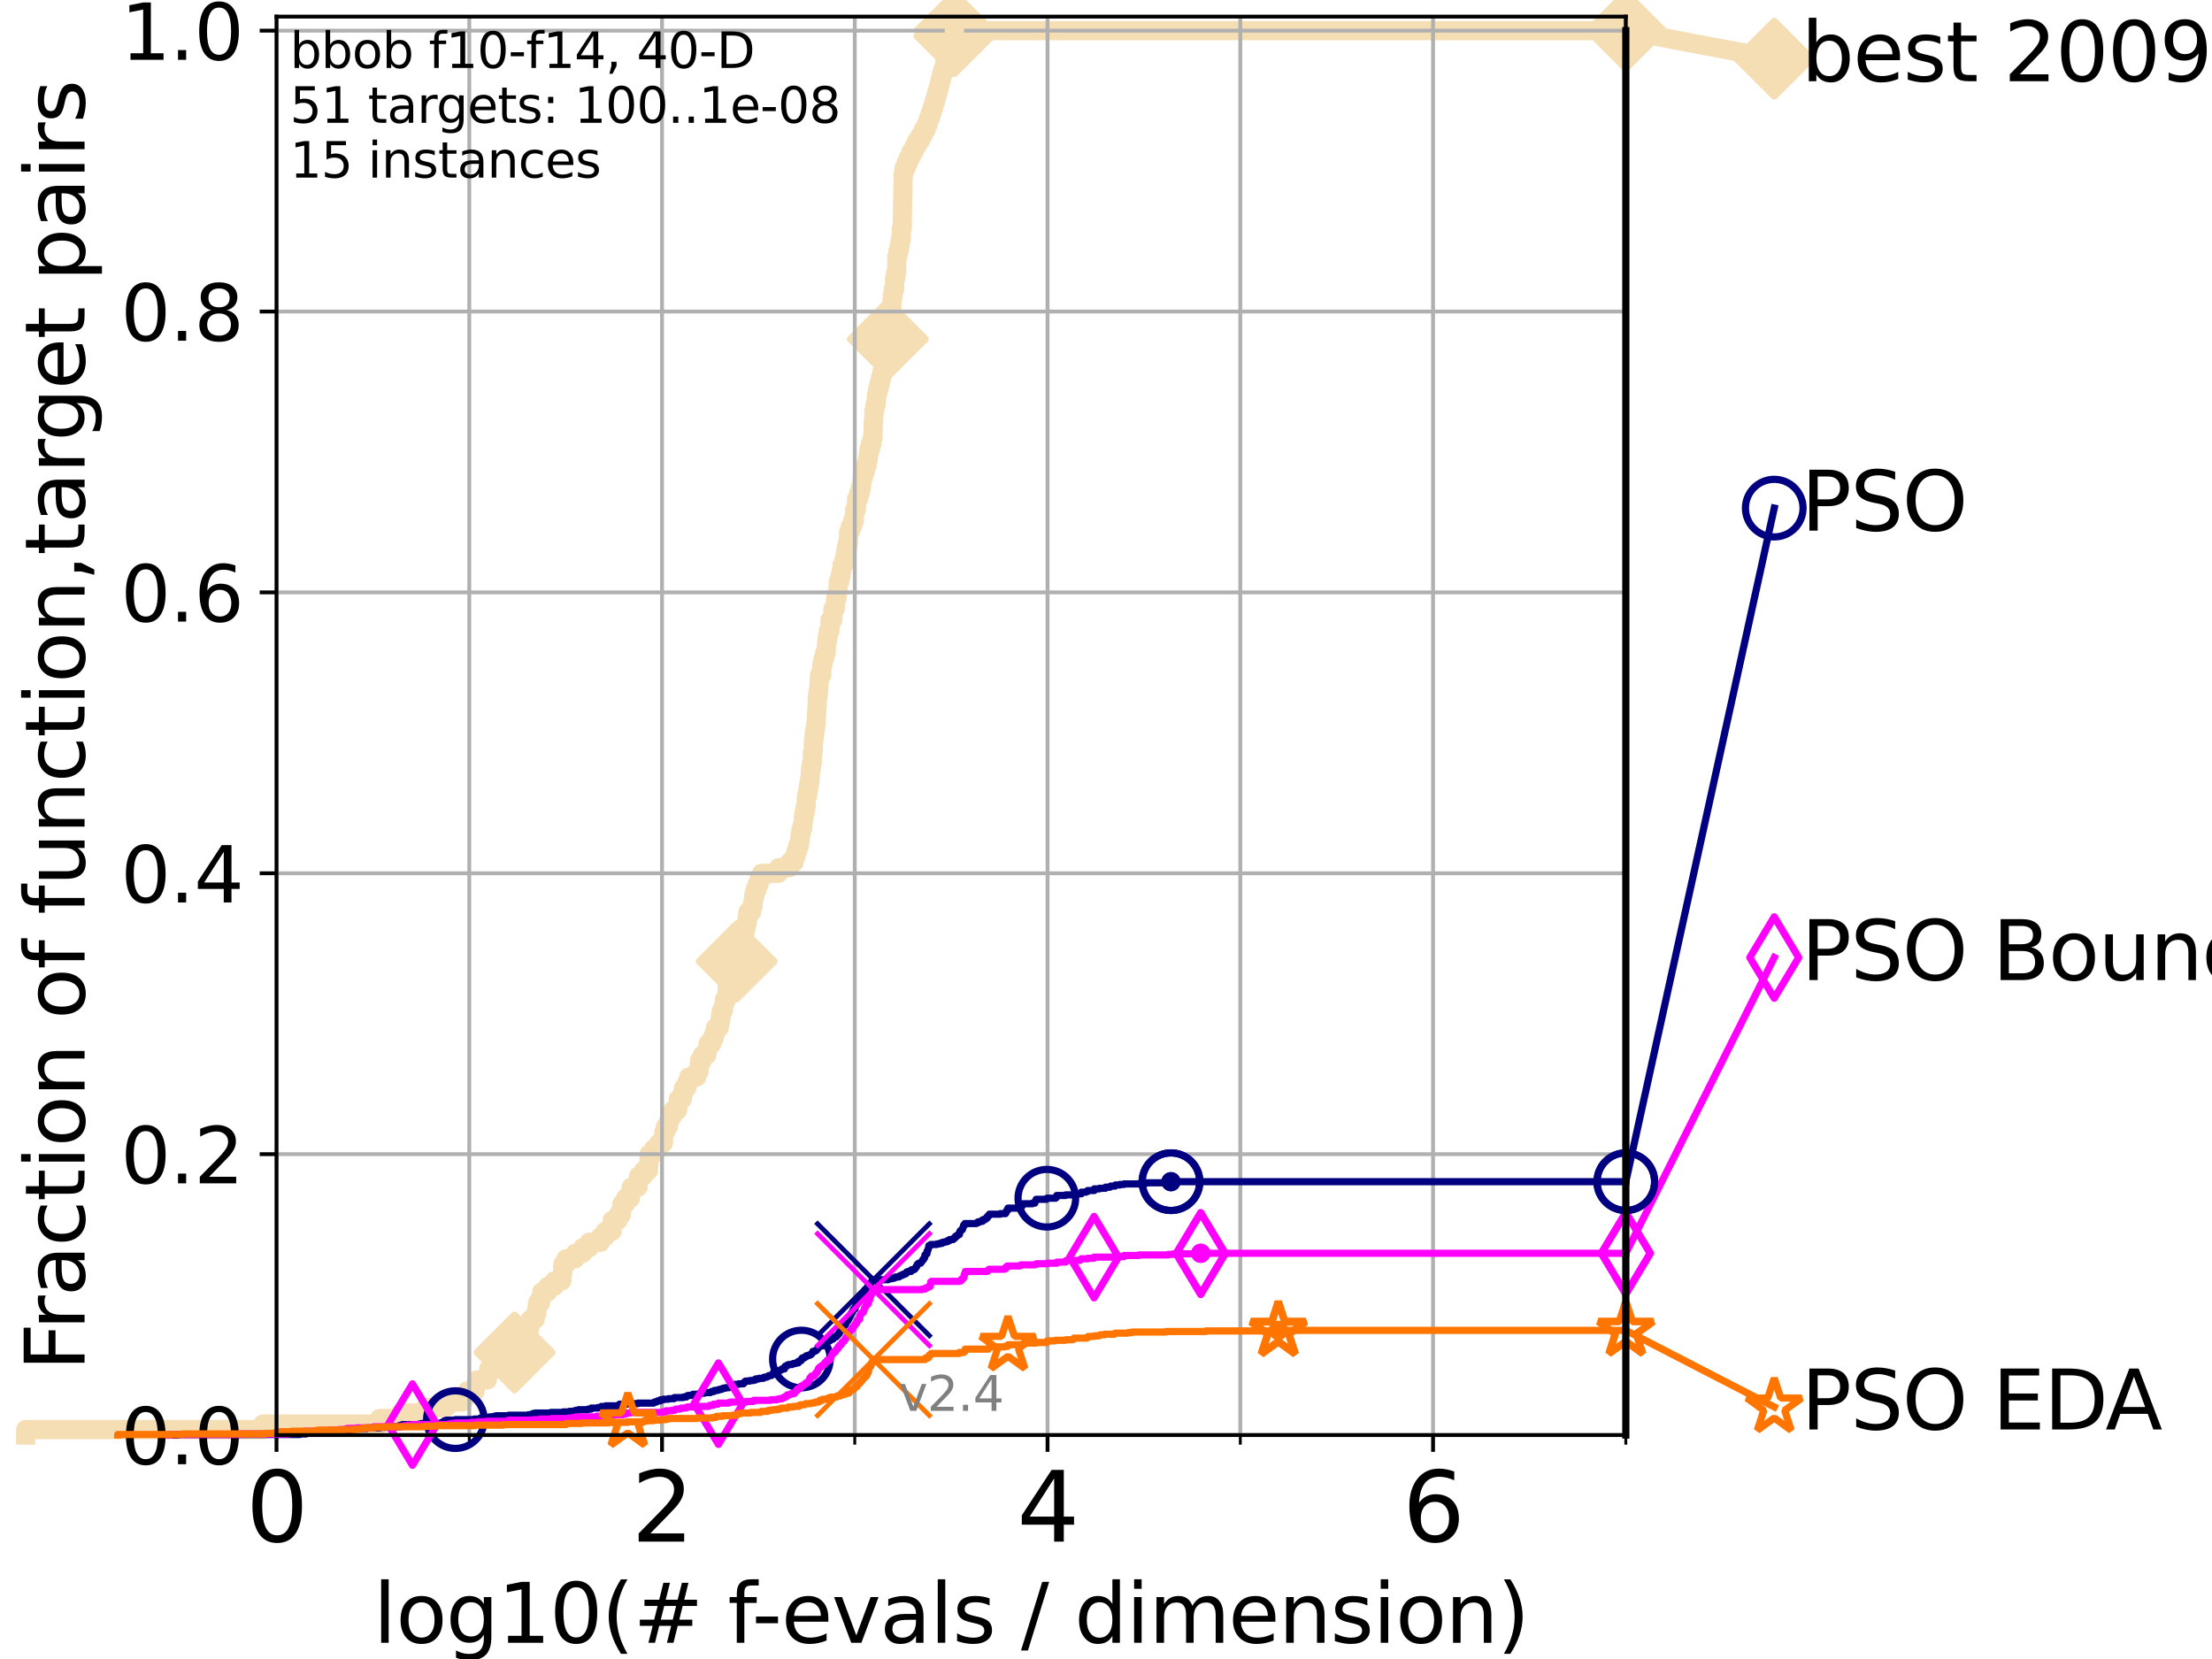 <?xml version="1.0" encoding="utf-8" standalone="no"?>
<!DOCTYPE svg PUBLIC "-//W3C//DTD SVG 1.1//EN"
  "http://www.w3.org/Graphics/SVG/1.1/DTD/svg11.dtd">
<svg height="345.6pt" version="1.1" viewBox="0 0 460.8 345.6" width="460.8pt" xmlns="http://www.w3.org/2000/svg" xmlns:xlink="http://www.w3.org/1999/xlink">
 <defs>
  <style type="text/css">*{stroke-linecap:butt;stroke-linejoin:round;}</style>
 </defs>
 <g id="figure_1">
  <g id="patch_1">
   <path d="M 0 345.6 
L 460.8 345.6 
L 460.8 0 
L 0 0 
z
" style="fill:#ffffff;"/>
  </g>
  <g id="axes_1">
   <g id="patch_2">
    <path d="M 57.6 298.944 
L 338.688 298.944 
L 338.688 3.456 
L 57.6 3.456 
z
" style="fill:#ffffff;"/>
   </g>
   <g id="line2d_1">
    <path d="M 5.357 298.944 
L 5.357 297.797 
L 54.766 297.797 
L 54.766 296.649 
L 79.07 296.649 
L 79.07 295.502 
L 83.438 295.502 
L 83.438 294.355 
L 88.628 294.355 
L 88.628 293.207 
L 92.969 293.207 
L 92.969 292.06 
L 96.443 292.06 
L 96.443 290.913 
L 97.314 290.913 
L 97.314 289.766 
L 98.976 289.766 
L 98.976 288.618 
L 99.338 288.618 
L 99.338 287.471 
L 101.507 287.471 
L 101.507 286.324 
L 101.786 286.324 
L 101.786 285.176 
L 104.084 285.176 
L 104.084 284.029 
L 105.285 284.029 
L 105.285 282.882 
L 106.303 282.882 
L 106.303 281.734 
L 107.188 281.734 
L 107.188 280.587 
L 107.909 280.587 
L 107.909 279.44 
L 108.601 279.44 
L 108.601 278.293 
L 109.335 278.293 
L 109.335 277.145 
L 110.253 277.145 
L 110.253 275.998 
L 110.485 275.998 
L 110.485 274.851 
L 111.486 274.851 
L 111.486 273.703 
L 111.82 273.703 
L 111.82 272.556 
L 111.956 272.556 
L 111.956 271.409 
L 112.637 271.409 
L 112.637 270.261 
L 112.877 270.261 
L 112.877 269.114 
L 114.097 269.114 
L 114.097 267.967 
L 115.476 267.967 
L 115.476 266.82 
L 117.045 266.82 
L 117.045 265.672 
L 117.203 265.672 
L 117.246 263.378 
L 117.903 263.378 
L 117.903 262.23 
L 119.813 262.23 
L 119.813 261.083 
L 121.389 261.083 
L 121.389 259.936 
L 122.741 259.936 
L 122.741 258.788 
L 125.084 258.788 
L 125.084 257.641 
L 126.074 257.641 
L 126.074 256.494 
L 127.517 256.494 
L 127.54 254.199 
L 128.768 254.199 
L 128.768 253.052 
L 129.44 253.052 
L 129.44 251.905 
L 129.567 251.905 
L 129.567 250.757 
L 130.311 250.757 
L 130.311 249.61 
L 131.332 249.61 
L 131.332 248.463 
L 131.471 248.463 
L 131.471 247.315 
L 132.906 247.315 
L 133.004 245.021 
L 134.041 245.021 
L 134.041 243.873 
L 135.061 243.873 
L 135.061 242.726 
L 135.194 242.726 
L 135.209 240.432 
L 136.185 240.432 
L 136.185 239.284 
L 137.217 239.284 
L 137.217 238.137 
L 138.205 238.137 
L 138.265 235.842 
L 138.633 235.842 
L 138.633 234.695 
L 139.241 234.695 
L 139.241 233.548 
L 139.537 233.548 
L 139.537 232.4 
L 140.184 232.4 
L 140.184 231.253 
L 141.181 231.253 
L 141.289 228.958 
L 142.134 228.958 
L 142.134 227.811 
L 142.385 227.811 
L 142.385 226.664 
L 143.07 226.664 
L 143.07 225.517 
L 143.483 225.517 
L 143.483 224.369 
L 145.135 224.369 
L 145.135 223.222 
L 145.615 223.222 
L 145.722 220.927 
L 146.3 220.927 
L 146.3 219.78 
L 147.239 219.78 
L 147.239 218.633 
L 147.46 218.633 
L 147.46 217.485 
L 148.263 217.485 
L 148.263 216.338 
L 148.761 216.338 
L 148.761 215.191 
L 149.079 215.191 
L 149.079 214.044 
L 149.859 214.044 
L 149.859 212.896 
L 150.073 212.896 
L 150.073 211.749 
L 150.25 211.749 
L 150.25 210.602 
L 150.674 210.602 
L 150.674 209.454 
L 150.873 209.454 
L 150.873 208.307 
L 151.327 208.307 
L 151.327 207.16 
L 151.498 207.16 
L 151.53 204.865 
L 152.045 204.865 
L 152.045 203.718 
L 152.387 203.718 
L 152.438 201.423 
L 153.273 201.423 
L 153.273 200.276 
L 153.465 200.276 
L 153.465 199.129 
L 154.117 199.129 
L 154.117 197.981 
L 154.499 197.981 
L 154.531 195.687 
L 154.849 195.687 
L 154.849 194.539 
L 155.153 194.539 
L 155.153 193.392 
L 155.433 193.392 
L 155.433 192.245 
L 155.677 192.245 
L 155.677 191.097 
L 155.798 191.097 
L 155.798 189.95 
L 156.6 189.95 
L 156.6 188.803 
L 156.867 188.803 
L 156.867 187.656 
L 157.01 187.656 
L 157.01 186.508 
L 157.279 186.508 
L 157.279 185.361 
L 157.71 185.361 
L 157.71 184.214 
L 158.141 184.214 
L 158.141 183.066 
L 158.661 183.066 
L 158.661 181.919 
L 162.191 181.919 
L 162.191 180.772 
L 164.459 180.772 
L 164.459 179.624 
L 165.417 179.624 
L 165.417 178.477 
L 165.804 178.477 
L 165.804 177.33 
L 166.179 177.33 
L 166.179 176.183 
L 166.537 176.183 
L 166.537 175.035 
L 166.671 175.035 
L 166.671 173.888 
L 166.868 173.888 
L 166.868 172.741 
L 167.181 172.741 
L 167.181 171.593 
L 167.331 171.593 
L 167.331 170.446 
L 167.457 170.446 
L 167.457 169.299 
L 167.734 169.299 
L 167.734 168.151 
L 167.932 168.151 
L 167.98 165.857 
L 168.231 165.857 
L 168.231 164.709 
L 168.431 164.709 
L 168.431 163.562 
L 168.629 163.562 
L 168.629 162.415 
L 168.766 162.415 
L 168.84 160.12 
L 169.046 160.12 
L 169.046 158.973 
L 169.217 158.973 
L 169.239 156.678 
L 169.405 156.678 
L 169.446 154.384 
L 169.564 154.384 
L 169.564 153.236 
L 169.714 153.236 
L 169.714 152.089 
L 169.873 152.089 
L 169.873 150.942 
L 170.003 150.942 
L 170.088 148.647 
L 170.129 148.647 
L 170.24 146.353 
L 170.252 146.353 
L 170.252 145.205 
L 170.387 145.205 
L 170.387 144.058 
L 170.56 144.058 
L 170.647 141.763 
L 170.711 141.763 
L 170.711 140.616 
L 171.193 140.616 
L 171.221 138.322 
L 171.463 138.322 
L 171.463 137.174 
L 171.782 137.174 
L 171.782 136.027 
L 172.1 136.027 
L 172.211 133.732 
L 172.335 133.732 
L 172.335 132.585 
L 172.551 132.585 
L 172.551 131.438 
L 172.903 131.438 
L 172.91 129.143 
L 173.486 129.143 
L 173.513 126.848 
L 173.985 126.848 
L 174.085 124.554 
L 174.388 124.554 
L 174.388 123.407 
L 174.55 123.407 
L 174.634 121.112 
L 174.976 121.112 
L 174.976 119.965 
L 175.237 119.965 
L 175.237 118.817 
L 175.404 118.817 
L 175.404 117.67 
L 175.827 117.67 
L 175.827 116.523 
L 176.071 116.523 
L 176.071 115.375 
L 176.243 115.375 
L 176.243 114.228 
L 176.538 114.228 
L 176.538 113.081 
L 176.726 113.081 
L 176.789 110.786 
L 177.143 110.786 
L 177.143 109.639 
L 177.602 109.639 
L 177.602 108.492 
L 177.978 108.492 
L 178.007 106.197 
L 178.388 106.197 
L 178.455 103.902 
L 178.858 103.902 
L 178.858 102.755 
L 179.198 102.755 
L 179.198 101.608 
L 179.472 101.608 
L 179.472 100.461 
L 179.596 100.461 
L 179.596 99.313 
L 179.924 99.313 
L 179.924 98.166 
L 180.286 98.166 
L 180.286 97.019 
L 180.635 97.019 
L 180.635 95.871 
L 180.858 95.871 
L 180.858 94.724 
L 181.017 94.724 
L 181.017 93.577 
L 181.322 93.577 
L 181.322 92.429 
L 181.664 92.429 
L 181.664 91.282 
L 181.848 91.282 
L 181.922 87.84 
L 181.992 87.84 
L 182.057 85.546 
L 182.246 85.546 
L 182.246 84.398 
L 182.5 84.398 
L 182.5 83.251 
L 182.622 83.251 
L 182.622 82.104 
L 182.828 82.104 
L 182.828 80.956 
L 183.153 80.956 
L 183.153 79.809 
L 183.414 79.809 
L 183.414 78.662 
L 183.708 78.662 
L 183.708 77.514 
L 183.936 77.514 
L 183.962 75.22 
L 184.226 75.22 
L 184.226 74.073 
L 184.459 74.073 
L 184.495 71.778 
L 184.794 71.778 
L 184.794 70.631 
L 184.964 70.631 
L 185.032 68.336 
L 185.328 68.336 
L 185.413 66.041 
L 185.569 66.041 
L 185.569 64.894 
L 185.747 64.894 
L 185.813 62.599 
L 185.901 62.599 
L 185.901 61.452 
L 186.074 61.452 
L 186.074 60.305 
L 186.356 60.305 
L 186.358 58.01 
L 186.568 58.01 
L 186.568 56.863 
L 186.785 56.863 
L 186.834 53.421 
L 187.053 53.421 
L 187.053 52.274 
L 187.317 52.274 
L 187.317 51.126 
L 187.522 51.126 
L 187.522 49.979 
L 187.742 49.979 
L 187.761 47.685 
L 187.942 47.685 
L 188.05 40.801 
L 188.074 40.801 
L 188.142 36.212 
L 188.301 36.212 
L 188.301 35.064 
L 188.761 35.064 
L 188.761 33.917 
L 189.267 33.917 
L 189.267 32.77 
L 189.78 32.77 
L 189.78 31.622 
L 190.408 31.622 
L 190.408 30.475 
L 190.985 30.475 
L 190.985 29.328 
L 191.737 29.328 
L 191.737 28.18 
L 192.32 28.18 
L 192.32 27.033 
L 192.958 27.033 
L 192.958 25.886 
L 193.365 25.886 
L 193.365 24.738 
L 193.776 24.738 
L 193.776 23.591 
L 194.17 23.591 
L 194.17 22.444 
L 194.526 22.444 
L 194.526 21.297 
L 194.875 21.297 
L 194.875 20.149 
L 195.186 20.149 
L 195.186 19.002 
L 195.516 19.002 
L 195.516 17.855 
L 195.795 17.855 
L 195.795 16.707 
L 196.102 16.707 
L 196.102 15.56 
L 196.421 15.56 
L 196.421 14.413 
L 196.756 14.413 
L 196.756 13.265 
L 197.139 13.265 
L 197.139 12.118 
L 197.452 12.118 
L 197.452 10.971 
L 197.794 10.971 
L 197.794 9.824 
L 198.19 9.824 
L 198.19 8.676 
L 198.493 8.676 
L 198.493 7.529 
L 198.813 7.529 
L 198.813 6.382 
L 338.688 6.382 
L 338.688 6.382 
" style="fill:none;stroke:#f5deb3;stroke-linecap:square;stroke-width:4;"/>
   </g>
   <g id="line2d_2">
    <defs>
     <path d="M 0 7.778 
L 7.778 0 
L 0 -7.778 
L -7.778 0 
z
" id="m5dc14be2e7" style="stroke:#f5deb3;stroke-linejoin:miter;stroke-width:1.5;"/>
    </defs>
    <g>
     <use style="fill:#f5deb3;stroke:#f5deb3;stroke-linejoin:miter;stroke-width:1.5;" x="107.188" xlink:href="#m5dc14be2e7" y="281.734"/>
     <use style="fill:#f5deb3;stroke:#f5deb3;stroke-linejoin:miter;stroke-width:1.5;" x="153.465" xlink:href="#m5dc14be2e7" y="200.276"/>
     <use style="fill:#f5deb3;stroke:#f5deb3;stroke-linejoin:miter;stroke-width:1.5;" x="184.964" xlink:href="#m5dc14be2e7" y="70.631"/>
     <use style="fill:#f5deb3;stroke:#f5deb3;stroke-linejoin:miter;stroke-width:1.5;" x="198.813" xlink:href="#m5dc14be2e7" y="7.529"/>
     <use style="fill:#f5deb3;stroke:#f5deb3;stroke-linejoin:miter;stroke-width:1.5;" x="198.813" xlink:href="#m5dc14be2e7" y="6.382"/>
     <use style="fill:#f5deb3;stroke:#f5deb3;stroke-linejoin:miter;stroke-width:1.5;" x="338.688" xlink:href="#m5dc14be2e7" y="6.382"/>
    </g>
   </g>
   <g id="line2d_3">
    <path style="fill:none;stroke:#f5deb3;stroke-linecap:square;stroke-width:4;"/>
    <g/>
   </g>
   <g id="line2d_4">
    <path d="M 338.688 6.382 
L 369.608 12.233 
" style="fill:none;stroke:#f5deb3;stroke-linecap:square;stroke-width:4;"/>
    <g>
     <use style="fill:#f5deb3;stroke:#f5deb3;stroke-linejoin:miter;stroke-width:1.5;" x="338.688" xlink:href="#m5dc14be2e7" y="6.382"/>
     <use style="fill:#f5deb3;stroke:#f5deb3;stroke-linejoin:miter;stroke-width:1.5;" x="369.608" xlink:href="#m5dc14be2e7" y="12.233"/>
    </g>
   </g>
   <g id="matplotlib.axis_1">
    <g id="xtick_1">
     <g id="line2d_5">
      <path clip-path="url(#p6e06ddacea)" d="M 57.6 298.944 
L 57.6 3.456 
" style="fill:none;stroke:#b0b0b0;stroke-linecap:square;stroke-width:0.8;"/>
     </g>
     <g id="line2d_6">
      <defs>
       <path d="M 0 0 
L 0 3.5 
" id="m41e622e392" style="stroke:#000000;stroke-width:0.8;"/>
      </defs>
      <g>
       <use style="stroke:#000000;stroke-width:0.8;" x="57.6" xlink:href="#m41e622e392" y="298.944"/>
      </g>
     </g>
     <g id="text_1">
      <!-- 0 -->
      <g transform="translate(51.237 321.141)scale(0.2 -0.2)">
       <defs>
        <path d="M 2034 4250 
Q 1547 4250 1301 3770 
Q 1056 3291 1056 2328 
Q 1056 1369 1301 889 
Q 1547 409 2034 409 
Q 2525 409 2770 889 
Q 3016 1369 3016 2328 
Q 3016 3291 2770 3770 
Q 2525 4250 2034 4250 
z
M 2034 4750 
Q 2819 4750 3233 4129 
Q 3647 3509 3647 2328 
Q 3647 1150 3233 529 
Q 2819 -91 2034 -91 
Q 1250 -91 836 529 
Q 422 1150 422 2328 
Q 422 3509 836 4129 
Q 1250 4750 2034 4750 
z
" id="DejaVuSans-30" transform="scale(0.016)"/>
       </defs>
       <use xlink:href="#DejaVuSans-30"/>
      </g>
     </g>
    </g>
    <g id="xtick_2">
     <g id="line2d_7">
      <path clip-path="url(#p6e06ddacea)" d="M 137.911 298.944 
L 137.911 3.456 
" style="fill:none;stroke:#b0b0b0;stroke-linecap:square;stroke-width:0.8;"/>
     </g>
     <g id="line2d_8">
      <g>
       <use style="stroke:#000000;stroke-width:0.8;" x="137.911" xlink:href="#m41e622e392" y="298.944"/>
      </g>
     </g>
     <g id="text_2">
      <!-- 2 -->
      <g transform="translate(131.548 321.141)scale(0.2 -0.2)">
       <defs>
        <path d="M 1228 531 
L 3431 531 
L 3431 0 
L 469 0 
L 469 531 
Q 828 903 1448 1529 
Q 2069 2156 2228 2338 
Q 2531 2678 2651 2914 
Q 2772 3150 2772 3378 
Q 2772 3750 2511 3984 
Q 2250 4219 1831 4219 
Q 1534 4219 1204 4116 
Q 875 4013 500 3803 
L 500 4441 
Q 881 4594 1212 4672 
Q 1544 4750 1819 4750 
Q 2544 4750 2975 4387 
Q 3406 4025 3406 3419 
Q 3406 3131 3298 2873 
Q 3191 2616 2906 2266 
Q 2828 2175 2409 1742 
Q 1991 1309 1228 531 
z
" id="DejaVuSans-32" transform="scale(0.016)"/>
       </defs>
       <use xlink:href="#DejaVuSans-32"/>
      </g>
     </g>
    </g>
    <g id="xtick_3">
     <g id="line2d_9">
      <path clip-path="url(#p6e06ddacea)" d="M 218.222 298.944 
L 218.222 3.456 
" style="fill:none;stroke:#b0b0b0;stroke-linecap:square;stroke-width:0.8;"/>
     </g>
     <g id="line2d_10">
      <g>
       <use style="stroke:#000000;stroke-width:0.8;" x="218.222" xlink:href="#m41e622e392" y="298.944"/>
      </g>
     </g>
     <g id="text_3">
      <!-- 4 -->
      <g transform="translate(211.859 321.141)scale(0.2 -0.2)">
       <defs>
        <path d="M 2419 4116 
L 825 1625 
L 2419 1625 
L 2419 4116 
z
M 2253 4666 
L 3047 4666 
L 3047 1625 
L 3713 1625 
L 3713 1100 
L 3047 1100 
L 3047 0 
L 2419 0 
L 2419 1100 
L 313 1100 
L 313 1709 
L 2253 4666 
z
" id="DejaVuSans-34" transform="scale(0.016)"/>
       </defs>
       <use xlink:href="#DejaVuSans-34"/>
      </g>
     </g>
    </g>
    <g id="xtick_4">
     <g id="line2d_11">
      <path clip-path="url(#p6e06ddacea)" d="M 298.533 298.944 
L 298.533 3.456 
" style="fill:none;stroke:#b0b0b0;stroke-linecap:square;stroke-width:0.8;"/>
     </g>
     <g id="line2d_12">
      <g>
       <use style="stroke:#000000;stroke-width:0.8;" x="298.533" xlink:href="#m41e622e392" y="298.944"/>
      </g>
     </g>
     <g id="text_4">
      <!-- 6 -->
      <g transform="translate(292.17 321.141)scale(0.2 -0.2)">
       <defs>
        <path d="M 2113 2584 
Q 1688 2584 1439 2293 
Q 1191 2003 1191 1497 
Q 1191 994 1439 701 
Q 1688 409 2113 409 
Q 2538 409 2786 701 
Q 3034 994 3034 1497 
Q 3034 2003 2786 2293 
Q 2538 2584 2113 2584 
z
M 3366 4563 
L 3366 3988 
Q 3128 4100 2886 4159 
Q 2644 4219 2406 4219 
Q 1781 4219 1451 3797 
Q 1122 3375 1075 2522 
Q 1259 2794 1537 2939 
Q 1816 3084 2150 3084 
Q 2853 3084 3261 2657 
Q 3669 2231 3669 1497 
Q 3669 778 3244 343 
Q 2819 -91 2113 -91 
Q 1303 -91 875 529 
Q 447 1150 447 2328 
Q 447 3434 972 4092 
Q 1497 4750 2381 4750 
Q 2619 4750 2861 4703 
Q 3103 4656 3366 4563 
z
" id="DejaVuSans-36" transform="scale(0.016)"/>
       </defs>
       <use xlink:href="#DejaVuSans-36"/>
      </g>
     </g>
    </g>
    <g id="xtick_5">
     <g id="line2d_13">
      <path clip-path="url(#p6e06ddacea)" d="M 97.755 298.944 
L 97.755 3.456 
" style="fill:none;stroke:#b0b0b0;stroke-linecap:square;stroke-width:0.8;"/>
     </g>
     <g id="line2d_14">
      <defs>
       <path d="M 0 0 
L 0 2 
" id="me39e1f8a0f" style="stroke:#000000;stroke-width:0.6;"/>
      </defs>
      <g>
       <use style="stroke:#000000;stroke-width:0.6;" x="97.755" xlink:href="#me39e1f8a0f" y="298.944"/>
      </g>
     </g>
    </g>
    <g id="xtick_6">
     <g id="line2d_15">
      <path clip-path="url(#p6e06ddacea)" d="M 178.066 298.944 
L 178.066 3.456 
" style="fill:none;stroke:#b0b0b0;stroke-linecap:square;stroke-width:0.8;"/>
     </g>
     <g id="line2d_16">
      <g>
       <use style="stroke:#000000;stroke-width:0.6;" x="178.066" xlink:href="#me39e1f8a0f" y="298.944"/>
      </g>
     </g>
    </g>
    <g id="xtick_7">
     <g id="line2d_17">
      <path clip-path="url(#p6e06ddacea)" d="M 258.377 298.944 
L 258.377 3.456 
" style="fill:none;stroke:#b0b0b0;stroke-linecap:square;stroke-width:0.8;"/>
     </g>
     <g id="line2d_18">
      <g>
       <use style="stroke:#000000;stroke-width:0.6;" x="258.377" xlink:href="#me39e1f8a0f" y="298.944"/>
      </g>
     </g>
    </g>
    <g id="xtick_8">
     <g id="line2d_19">
      <path clip-path="url(#p6e06ddacea)" d="M 338.688 298.944 
L 338.688 3.456 
" style="fill:none;stroke:#b0b0b0;stroke-linecap:square;stroke-width:0.8;"/>
     </g>
     <g id="line2d_20">
      <g>
       <use style="stroke:#000000;stroke-width:0.6;" x="338.688" xlink:href="#me39e1f8a0f" y="298.944"/>
      </g>
     </g>
    </g>
    <g id="text_5">
     <!-- log10(# f-evals / dimension) -->
     <g transform="translate(77.764 342.218)scale(0.17 -0.17)">
      <defs>
       <path d="M 603 4863 
L 1178 4863 
L 1178 0 
L 603 0 
L 603 4863 
z
" id="DejaVuSans-6c" transform="scale(0.016)"/>
       <path d="M 1959 3097 
Q 1497 3097 1228 2736 
Q 959 2375 959 1747 
Q 959 1119 1226 758 
Q 1494 397 1959 397 
Q 2419 397 2687 759 
Q 2956 1122 2956 1747 
Q 2956 2369 2687 2733 
Q 2419 3097 1959 3097 
z
M 1959 3584 
Q 2709 3584 3137 3096 
Q 3566 2609 3566 1747 
Q 3566 888 3137 398 
Q 2709 -91 1959 -91 
Q 1206 -91 779 398 
Q 353 888 353 1747 
Q 353 2609 779 3096 
Q 1206 3584 1959 3584 
z
" id="DejaVuSans-6f" transform="scale(0.016)"/>
       <path d="M 2906 1791 
Q 2906 2416 2648 2759 
Q 2391 3103 1925 3103 
Q 1463 3103 1205 2759 
Q 947 2416 947 1791 
Q 947 1169 1205 825 
Q 1463 481 1925 481 
Q 2391 481 2648 825 
Q 2906 1169 2906 1791 
z
M 3481 434 
Q 3481 -459 3084 -895 
Q 2688 -1331 1869 -1331 
Q 1566 -1331 1297 -1286 
Q 1028 -1241 775 -1147 
L 775 -588 
Q 1028 -725 1275 -790 
Q 1522 -856 1778 -856 
Q 2344 -856 2625 -561 
Q 2906 -266 2906 331 
L 2906 616 
Q 2728 306 2450 153 
Q 2172 0 1784 0 
Q 1141 0 747 490 
Q 353 981 353 1791 
Q 353 2603 747 3093 
Q 1141 3584 1784 3584 
Q 2172 3584 2450 3431 
Q 2728 3278 2906 2969 
L 2906 3500 
L 3481 3500 
L 3481 434 
z
" id="DejaVuSans-67" transform="scale(0.016)"/>
       <path d="M 794 531 
L 1825 531 
L 1825 4091 
L 703 3866 
L 703 4441 
L 1819 4666 
L 2450 4666 
L 2450 531 
L 3481 531 
L 3481 0 
L 794 0 
L 794 531 
z
" id="DejaVuSans-31" transform="scale(0.016)"/>
       <path d="M 1984 4856 
Q 1566 4138 1362 3434 
Q 1159 2731 1159 2009 
Q 1159 1288 1364 580 
Q 1569 -128 1984 -844 
L 1484 -844 
Q 1016 -109 783 600 
Q 550 1309 550 2009 
Q 550 2706 781 3412 
Q 1013 4119 1484 4856 
L 1984 4856 
z
" id="DejaVuSans-28" transform="scale(0.016)"/>
       <path d="M 3272 2816 
L 2363 2816 
L 2100 1772 
L 3016 1772 
L 3272 2816 
z
M 2803 4594 
L 2478 3297 
L 3391 3297 
L 3719 4594 
L 4219 4594 
L 3897 3297 
L 4872 3297 
L 4872 2816 
L 3775 2816 
L 3519 1772 
L 4513 1772 
L 4513 1294 
L 3397 1294 
L 3072 0 
L 2572 0 
L 2894 1294 
L 1978 1294 
L 1656 0 
L 1153 0 
L 1478 1294 
L 494 1294 
L 494 1772 
L 1594 1772 
L 1856 2816 
L 850 2816 
L 850 3297 
L 1978 3297 
L 2297 4594 
L 2803 4594 
z
" id="DejaVuSans-23" transform="scale(0.016)"/>
       <path id="DejaVuSans-20" transform="scale(0.016)"/>
       <path d="M 2375 4863 
L 2375 4384 
L 1825 4384 
Q 1516 4384 1395 4259 
Q 1275 4134 1275 3809 
L 1275 3500 
L 2222 3500 
L 2222 3053 
L 1275 3053 
L 1275 0 
L 697 0 
L 697 3053 
L 147 3053 
L 147 3500 
L 697 3500 
L 697 3744 
Q 697 4328 969 4595 
Q 1241 4863 1831 4863 
L 2375 4863 
z
" id="DejaVuSans-66" transform="scale(0.016)"/>
       <path d="M 313 2009 
L 1997 2009 
L 1997 1497 
L 313 1497 
L 313 2009 
z
" id="DejaVuSans-2d" transform="scale(0.016)"/>
       <path d="M 3597 1894 
L 3597 1613 
L 953 1613 
Q 991 1019 1311 708 
Q 1631 397 2203 397 
Q 2534 397 2845 478 
Q 3156 559 3463 722 
L 3463 178 
Q 3153 47 2828 -22 
Q 2503 -91 2169 -91 
Q 1331 -91 842 396 
Q 353 884 353 1716 
Q 353 2575 817 3079 
Q 1281 3584 2069 3584 
Q 2775 3584 3186 3129 
Q 3597 2675 3597 1894 
z
M 3022 2063 
Q 3016 2534 2758 2815 
Q 2500 3097 2075 3097 
Q 1594 3097 1305 2825 
Q 1016 2553 972 2059 
L 3022 2063 
z
" id="DejaVuSans-65" transform="scale(0.016)"/>
       <path d="M 191 3500 
L 800 3500 
L 1894 563 
L 2988 3500 
L 3597 3500 
L 2284 0 
L 1503 0 
L 191 3500 
z
" id="DejaVuSans-76" transform="scale(0.016)"/>
       <path d="M 2194 1759 
Q 1497 1759 1228 1600 
Q 959 1441 959 1056 
Q 959 750 1161 570 
Q 1363 391 1709 391 
Q 2188 391 2477 730 
Q 2766 1069 2766 1631 
L 2766 1759 
L 2194 1759 
z
M 3341 1997 
L 3341 0 
L 2766 0 
L 2766 531 
Q 2569 213 2275 61 
Q 1981 -91 1556 -91 
Q 1019 -91 701 211 
Q 384 513 384 1019 
Q 384 1609 779 1909 
Q 1175 2209 1959 2209 
L 2766 2209 
L 2766 2266 
Q 2766 2663 2505 2880 
Q 2244 3097 1772 3097 
Q 1472 3097 1187 3025 
Q 903 2953 641 2809 
L 641 3341 
Q 956 3463 1253 3523 
Q 1550 3584 1831 3584 
Q 2591 3584 2966 3190 
Q 3341 2797 3341 1997 
z
" id="DejaVuSans-61" transform="scale(0.016)"/>
       <path d="M 2834 3397 
L 2834 2853 
Q 2591 2978 2328 3040 
Q 2066 3103 1784 3103 
Q 1356 3103 1142 2972 
Q 928 2841 928 2578 
Q 928 2378 1081 2264 
Q 1234 2150 1697 2047 
L 1894 2003 
Q 2506 1872 2764 1633 
Q 3022 1394 3022 966 
Q 3022 478 2636 193 
Q 2250 -91 1575 -91 
Q 1294 -91 989 -36 
Q 684 19 347 128 
L 347 722 
Q 666 556 975 473 
Q 1284 391 1588 391 
Q 1994 391 2212 530 
Q 2431 669 2431 922 
Q 2431 1156 2273 1281 
Q 2116 1406 1581 1522 
L 1381 1569 
Q 847 1681 609 1914 
Q 372 2147 372 2553 
Q 372 3047 722 3315 
Q 1072 3584 1716 3584 
Q 2034 3584 2315 3537 
Q 2597 3491 2834 3397 
z
" id="DejaVuSans-73" transform="scale(0.016)"/>
       <path d="M 1625 4666 
L 2156 4666 
L 531 -594 
L 0 -594 
L 1625 4666 
z
" id="DejaVuSans-2f" transform="scale(0.016)"/>
       <path d="M 2906 2969 
L 2906 4863 
L 3481 4863 
L 3481 0 
L 2906 0 
L 2906 525 
Q 2725 213 2448 61 
Q 2172 -91 1784 -91 
Q 1150 -91 751 415 
Q 353 922 353 1747 
Q 353 2572 751 3078 
Q 1150 3584 1784 3584 
Q 2172 3584 2448 3432 
Q 2725 3281 2906 2969 
z
M 947 1747 
Q 947 1113 1208 752 
Q 1469 391 1925 391 
Q 2381 391 2643 752 
Q 2906 1113 2906 1747 
Q 2906 2381 2643 2742 
Q 2381 3103 1925 3103 
Q 1469 3103 1208 2742 
Q 947 2381 947 1747 
z
" id="DejaVuSans-64" transform="scale(0.016)"/>
       <path d="M 603 3500 
L 1178 3500 
L 1178 0 
L 603 0 
L 603 3500 
z
M 603 4863 
L 1178 4863 
L 1178 4134 
L 603 4134 
L 603 4863 
z
" id="DejaVuSans-69" transform="scale(0.016)"/>
       <path d="M 3328 2828 
Q 3544 3216 3844 3400 
Q 4144 3584 4550 3584 
Q 5097 3584 5394 3201 
Q 5691 2819 5691 2113 
L 5691 0 
L 5113 0 
L 5113 2094 
Q 5113 2597 4934 2840 
Q 4756 3084 4391 3084 
Q 3944 3084 3684 2787 
Q 3425 2491 3425 1978 
L 3425 0 
L 2847 0 
L 2847 2094 
Q 2847 2600 2669 2842 
Q 2491 3084 2119 3084 
Q 1678 3084 1418 2786 
Q 1159 2488 1159 1978 
L 1159 0 
L 581 0 
L 581 3500 
L 1159 3500 
L 1159 2956 
Q 1356 3278 1631 3431 
Q 1906 3584 2284 3584 
Q 2666 3584 2933 3390 
Q 3200 3197 3328 2828 
z
" id="DejaVuSans-6d" transform="scale(0.016)"/>
       <path d="M 3513 2113 
L 3513 0 
L 2938 0 
L 2938 2094 
Q 2938 2591 2744 2837 
Q 2550 3084 2163 3084 
Q 1697 3084 1428 2787 
Q 1159 2491 1159 1978 
L 1159 0 
L 581 0 
L 581 3500 
L 1159 3500 
L 1159 2956 
Q 1366 3272 1645 3428 
Q 1925 3584 2291 3584 
Q 2894 3584 3203 3211 
Q 3513 2838 3513 2113 
z
" id="DejaVuSans-6e" transform="scale(0.016)"/>
       <path d="M 513 4856 
L 1013 4856 
Q 1481 4119 1714 3412 
Q 1947 2706 1947 2009 
Q 1947 1309 1714 600 
Q 1481 -109 1013 -844 
L 513 -844 
Q 928 -128 1133 580 
Q 1338 1288 1338 2009 
Q 1338 2731 1133 3434 
Q 928 4138 513 4856 
z
" id="DejaVuSans-29" transform="scale(0.016)"/>
      </defs>
      <use xlink:href="#DejaVuSans-6c"/>
      <use x="27.783" xlink:href="#DejaVuSans-6f"/>
      <use x="88.965" xlink:href="#DejaVuSans-67"/>
      <use x="152.441" xlink:href="#DejaVuSans-31"/>
      <use x="216.064" xlink:href="#DejaVuSans-30"/>
      <use x="279.688" xlink:href="#DejaVuSans-28"/>
      <use x="318.701" xlink:href="#DejaVuSans-23"/>
      <use x="402.49" xlink:href="#DejaVuSans-20"/>
      <use x="434.277" xlink:href="#DejaVuSans-66"/>
      <use x="463.982" xlink:href="#DejaVuSans-2d"/>
      <use x="500.066" xlink:href="#DejaVuSans-65"/>
      <use x="561.59" xlink:href="#DejaVuSans-76"/>
      <use x="620.77" xlink:href="#DejaVuSans-61"/>
      <use x="682.049" xlink:href="#DejaVuSans-6c"/>
      <use x="709.832" xlink:href="#DejaVuSans-73"/>
      <use x="761.932" xlink:href="#DejaVuSans-20"/>
      <use x="793.719" xlink:href="#DejaVuSans-2f"/>
      <use x="827.41" xlink:href="#DejaVuSans-20"/>
      <use x="859.197" xlink:href="#DejaVuSans-64"/>
      <use x="922.674" xlink:href="#DejaVuSans-69"/>
      <use x="950.457" xlink:href="#DejaVuSans-6d"/>
      <use x="1047.869" xlink:href="#DejaVuSans-65"/>
      <use x="1109.393" xlink:href="#DejaVuSans-6e"/>
      <use x="1172.771" xlink:href="#DejaVuSans-73"/>
      <use x="1224.871" xlink:href="#DejaVuSans-69"/>
      <use x="1252.654" xlink:href="#DejaVuSans-6f"/>
      <use x="1313.836" xlink:href="#DejaVuSans-6e"/>
      <use x="1377.215" xlink:href="#DejaVuSans-29"/>
     </g>
    </g>
   </g>
   <g id="matplotlib.axis_2">
    <g id="ytick_1">
     <g id="line2d_21">
      <path clip-path="url(#p6e06ddacea)" d="M 57.6 298.944 
L 338.688 298.944 
" style="fill:none;stroke:#b0b0b0;stroke-linecap:square;stroke-width:0.8;"/>
     </g>
     <g id="line2d_22">
      <defs>
       <path d="M 0 0 
L -3.5 0 
" id="m4fd59f5a00" style="stroke:#000000;stroke-width:0.8;"/>
      </defs>
      <g>
       <use style="stroke:#000000;stroke-width:0.8;" x="57.6" xlink:href="#m4fd59f5a00" y="298.944"/>
      </g>
     </g>
     <g id="text_6">
      <!-- 0.0 -->
      <g transform="translate(25.155 305.023)scale(0.16 -0.16)">
       <defs>
        <path d="M 684 794 
L 1344 794 
L 1344 0 
L 684 0 
L 684 794 
z
" id="DejaVuSans-2e" transform="scale(0.016)"/>
       </defs>
       <use xlink:href="#DejaVuSans-30"/>
       <use x="63.623" xlink:href="#DejaVuSans-2e"/>
       <use x="95.41" xlink:href="#DejaVuSans-30"/>
      </g>
     </g>
    </g>
    <g id="ytick_2">
     <g id="line2d_23">
      <path clip-path="url(#p6e06ddacea)" d="M 57.6 240.432 
L 338.688 240.432 
" style="fill:none;stroke:#b0b0b0;stroke-linecap:square;stroke-width:0.8;"/>
     </g>
     <g id="line2d_24">
      <g>
       <use style="stroke:#000000;stroke-width:0.8;" x="57.6" xlink:href="#m4fd59f5a00" y="240.432"/>
      </g>
     </g>
     <g id="text_7">
      <!-- 0.2 -->
      <g transform="translate(25.155 246.51)scale(0.16 -0.16)">
       <use xlink:href="#DejaVuSans-30"/>
       <use x="63.623" xlink:href="#DejaVuSans-2e"/>
       <use x="95.41" xlink:href="#DejaVuSans-32"/>
      </g>
     </g>
    </g>
    <g id="ytick_3">
     <g id="line2d_25">
      <path clip-path="url(#p6e06ddacea)" d="M 57.6 181.919 
L 338.688 181.919 
" style="fill:none;stroke:#b0b0b0;stroke-linecap:square;stroke-width:0.8;"/>
     </g>
     <g id="line2d_26">
      <g>
       <use style="stroke:#000000;stroke-width:0.8;" x="57.6" xlink:href="#m4fd59f5a00" y="181.919"/>
      </g>
     </g>
     <g id="text_8">
      <!-- 0.4 -->
      <g transform="translate(25.155 187.998)scale(0.16 -0.16)">
       <use xlink:href="#DejaVuSans-30"/>
       <use x="63.623" xlink:href="#DejaVuSans-2e"/>
       <use x="95.41" xlink:href="#DejaVuSans-34"/>
      </g>
     </g>
    </g>
    <g id="ytick_4">
     <g id="line2d_27">
      <path clip-path="url(#p6e06ddacea)" d="M 57.6 123.407 
L 338.688 123.407 
" style="fill:none;stroke:#b0b0b0;stroke-linecap:square;stroke-width:0.8;"/>
     </g>
     <g id="line2d_28">
      <g>
       <use style="stroke:#000000;stroke-width:0.8;" x="57.6" xlink:href="#m4fd59f5a00" y="123.407"/>
      </g>
     </g>
     <g id="text_9">
      <!-- 0.6 -->
      <g transform="translate(25.155 129.485)scale(0.16 -0.16)">
       <use xlink:href="#DejaVuSans-30"/>
       <use x="63.623" xlink:href="#DejaVuSans-2e"/>
       <use x="95.41" xlink:href="#DejaVuSans-36"/>
      </g>
     </g>
    </g>
    <g id="ytick_5">
     <g id="line2d_29">
      <path clip-path="url(#p6e06ddacea)" d="M 57.6 64.894 
L 338.688 64.894 
" style="fill:none;stroke:#b0b0b0;stroke-linecap:square;stroke-width:0.8;"/>
     </g>
     <g id="line2d_30">
      <g>
       <use style="stroke:#000000;stroke-width:0.8;" x="57.6" xlink:href="#m4fd59f5a00" y="64.894"/>
      </g>
     </g>
     <g id="text_10">
      <!-- 0.8 -->
      <g transform="translate(25.155 70.973)scale(0.16 -0.16)">
       <defs>
        <path d="M 2034 2216 
Q 1584 2216 1326 1975 
Q 1069 1734 1069 1313 
Q 1069 891 1326 650 
Q 1584 409 2034 409 
Q 2484 409 2743 651 
Q 3003 894 3003 1313 
Q 3003 1734 2745 1975 
Q 2488 2216 2034 2216 
z
M 1403 2484 
Q 997 2584 770 2862 
Q 544 3141 544 3541 
Q 544 4100 942 4425 
Q 1341 4750 2034 4750 
Q 2731 4750 3128 4425 
Q 3525 4100 3525 3541 
Q 3525 3141 3298 2862 
Q 3072 2584 2669 2484 
Q 3125 2378 3379 2068 
Q 3634 1759 3634 1313 
Q 3634 634 3220 271 
Q 2806 -91 2034 -91 
Q 1263 -91 848 271 
Q 434 634 434 1313 
Q 434 1759 690 2068 
Q 947 2378 1403 2484 
z
M 1172 3481 
Q 1172 3119 1398 2916 
Q 1625 2713 2034 2713 
Q 2441 2713 2670 2916 
Q 2900 3119 2900 3481 
Q 2900 3844 2670 4047 
Q 2441 4250 2034 4250 
Q 1625 4250 1398 4047 
Q 1172 3844 1172 3481 
z
" id="DejaVuSans-38" transform="scale(0.016)"/>
       </defs>
       <use xlink:href="#DejaVuSans-30"/>
       <use x="63.623" xlink:href="#DejaVuSans-2e"/>
       <use x="95.41" xlink:href="#DejaVuSans-38"/>
      </g>
     </g>
    </g>
    <g id="ytick_6">
     <g id="line2d_31">
      <path clip-path="url(#p6e06ddacea)" d="M 57.6 6.382 
L 338.688 6.382 
" style="fill:none;stroke:#b0b0b0;stroke-linecap:square;stroke-width:0.8;"/>
     </g>
     <g id="line2d_32">
      <g>
       <use style="stroke:#000000;stroke-width:0.8;" x="57.6" xlink:href="#m4fd59f5a00" y="6.382"/>
      </g>
     </g>
     <g id="text_11">
      <!-- 1.0 -->
      <g transform="translate(25.155 12.46)scale(0.16 -0.16)">
       <use xlink:href="#DejaVuSans-31"/>
       <use x="63.623" xlink:href="#DejaVuSans-2e"/>
       <use x="95.41" xlink:href="#DejaVuSans-30"/>
      </g>
     </g>
    </g>
    <g id="text_12">
     <!-- Fraction of function,target pairs -->
     <g transform="translate(17.62 285.585)rotate(-90)scale(0.17 -0.17)">
      <defs>
       <path d="M 628 4666 
L 3309 4666 
L 3309 4134 
L 1259 4134 
L 1259 2759 
L 3109 2759 
L 3109 2228 
L 1259 2228 
L 1259 0 
L 628 0 
L 628 4666 
z
" id="DejaVuSans-46" transform="scale(0.016)"/>
       <path d="M 2631 2963 
Q 2534 3019 2420 3045 
Q 2306 3072 2169 3072 
Q 1681 3072 1420 2755 
Q 1159 2438 1159 1844 
L 1159 0 
L 581 0 
L 581 3500 
L 1159 3500 
L 1159 2956 
Q 1341 3275 1631 3429 
Q 1922 3584 2338 3584 
Q 2397 3584 2469 3576 
Q 2541 3569 2628 3553 
L 2631 2963 
z
" id="DejaVuSans-72" transform="scale(0.016)"/>
       <path d="M 3122 3366 
L 3122 2828 
Q 2878 2963 2633 3030 
Q 2388 3097 2138 3097 
Q 1578 3097 1268 2742 
Q 959 2388 959 1747 
Q 959 1106 1268 751 
Q 1578 397 2138 397 
Q 2388 397 2633 464 
Q 2878 531 3122 666 
L 3122 134 
Q 2881 22 2623 -34 
Q 2366 -91 2075 -91 
Q 1284 -91 818 406 
Q 353 903 353 1747 
Q 353 2603 823 3093 
Q 1294 3584 2113 3584 
Q 2378 3584 2631 3529 
Q 2884 3475 3122 3366 
z
" id="DejaVuSans-63" transform="scale(0.016)"/>
       <path d="M 1172 4494 
L 1172 3500 
L 2356 3500 
L 2356 3053 
L 1172 3053 
L 1172 1153 
Q 1172 725 1289 603 
Q 1406 481 1766 481 
L 2356 481 
L 2356 0 
L 1766 0 
Q 1100 0 847 248 
Q 594 497 594 1153 
L 594 3053 
L 172 3053 
L 172 3500 
L 594 3500 
L 594 4494 
L 1172 4494 
z
" id="DejaVuSans-74" transform="scale(0.016)"/>
       <path d="M 544 1381 
L 544 3500 
L 1119 3500 
L 1119 1403 
Q 1119 906 1312 657 
Q 1506 409 1894 409 
Q 2359 409 2629 706 
Q 2900 1003 2900 1516 
L 2900 3500 
L 3475 3500 
L 3475 0 
L 2900 0 
L 2900 538 
Q 2691 219 2414 64 
Q 2138 -91 1772 -91 
Q 1169 -91 856 284 
Q 544 659 544 1381 
z
M 1991 3584 
L 1991 3584 
z
" id="DejaVuSans-75" transform="scale(0.016)"/>
       <path d="M 750 794 
L 1409 794 
L 1409 256 
L 897 -744 
L 494 -744 
L 750 256 
L 750 794 
z
" id="DejaVuSans-2c" transform="scale(0.016)"/>
       <path d="M 1159 525 
L 1159 -1331 
L 581 -1331 
L 581 3500 
L 1159 3500 
L 1159 2969 
Q 1341 3281 1617 3432 
Q 1894 3584 2278 3584 
Q 2916 3584 3314 3078 
Q 3713 2572 3713 1747 
Q 3713 922 3314 415 
Q 2916 -91 2278 -91 
Q 1894 -91 1617 61 
Q 1341 213 1159 525 
z
M 3116 1747 
Q 3116 2381 2855 2742 
Q 2594 3103 2138 3103 
Q 1681 3103 1420 2742 
Q 1159 2381 1159 1747 
Q 1159 1113 1420 752 
Q 1681 391 2138 391 
Q 2594 391 2855 752 
Q 3116 1113 3116 1747 
z
" id="DejaVuSans-70" transform="scale(0.016)"/>
      </defs>
      <use xlink:href="#DejaVuSans-46"/>
      <use x="50.27" xlink:href="#DejaVuSans-72"/>
      <use x="91.383" xlink:href="#DejaVuSans-61"/>
      <use x="152.662" xlink:href="#DejaVuSans-63"/>
      <use x="207.643" xlink:href="#DejaVuSans-74"/>
      <use x="246.852" xlink:href="#DejaVuSans-69"/>
      <use x="274.635" xlink:href="#DejaVuSans-6f"/>
      <use x="335.816" xlink:href="#DejaVuSans-6e"/>
      <use x="399.195" xlink:href="#DejaVuSans-20"/>
      <use x="430.982" xlink:href="#DejaVuSans-6f"/>
      <use x="492.164" xlink:href="#DejaVuSans-66"/>
      <use x="527.369" xlink:href="#DejaVuSans-20"/>
      <use x="559.156" xlink:href="#DejaVuSans-66"/>
      <use x="594.361" xlink:href="#DejaVuSans-75"/>
      <use x="657.74" xlink:href="#DejaVuSans-6e"/>
      <use x="721.119" xlink:href="#DejaVuSans-63"/>
      <use x="776.1" xlink:href="#DejaVuSans-74"/>
      <use x="815.309" xlink:href="#DejaVuSans-69"/>
      <use x="843.092" xlink:href="#DejaVuSans-6f"/>
      <use x="904.273" xlink:href="#DejaVuSans-6e"/>
      <use x="967.652" xlink:href="#DejaVuSans-2c"/>
      <use x="999.439" xlink:href="#DejaVuSans-74"/>
      <use x="1038.648" xlink:href="#DejaVuSans-61"/>
      <use x="1099.928" xlink:href="#DejaVuSans-72"/>
      <use x="1139.291" xlink:href="#DejaVuSans-67"/>
      <use x="1202.768" xlink:href="#DejaVuSans-65"/>
      <use x="1264.291" xlink:href="#DejaVuSans-74"/>
      <use x="1303.5" xlink:href="#DejaVuSans-20"/>
      <use x="1335.287" xlink:href="#DejaVuSans-70"/>
      <use x="1398.764" xlink:href="#DejaVuSans-61"/>
      <use x="1460.043" xlink:href="#DejaVuSans-69"/>
      <use x="1487.826" xlink:href="#DejaVuSans-72"/>
      <use x="1528.939" xlink:href="#DejaVuSans-73"/>
     </g>
    </g>
   </g>
   <g id="line2d_33">
    <defs>
     <path d="M 0 1.5 
C 0.398 1.5 0.779 1.342 1.061 1.061 
C 1.342 0.779 1.5 0.398 1.5 0 
C 1.5 -0.398 1.342 -0.779 1.061 -1.061 
C 0.779 -1.342 0.398 -1.5 0 -1.5 
C -0.398 -1.5 -0.779 -1.342 -1.061 -1.061 
C -1.342 -0.779 -1.5 -0.398 -1.5 0 
C -1.5 0.398 -1.342 0.779 -1.061 1.061 
C -0.779 1.342 -0.398 1.5 0 1.5 
z
" id="m6a7b56bb90" style="stroke:#f5deb3;"/>
    </defs>
    <g>
     <use style="fill:#f5deb3;stroke:#f5deb3;" x="198.813" xlink:href="#m6a7b56bb90" y="6.382"/>
     <use style="fill:#f5deb3;stroke:#f5deb3;" x="198.813" xlink:href="#m6a7b56bb90" y="6.382"/>
    </g>
   </g>
   <g id="line2d_34">
    <defs>
     <path d="M 0 1.5 
C 0.398 1.5 0.779 1.342 1.061 1.061 
C 1.342 0.779 1.5 0.398 1.5 0 
C 1.5 -0.398 1.342 -0.779 1.061 -1.061 
C 0.779 -1.342 0.398 -1.5 0 -1.5 
C -0.398 -1.5 -0.779 -1.342 -1.061 -1.061 
C -1.342 -0.779 -1.5 -0.398 -1.5 0 
C -1.5 0.398 -1.342 0.779 -1.061 1.061 
C -0.779 1.342 -0.398 1.5 0 1.5 
z
" id="mdf0ec6e5e8" style="stroke:#000080;"/>
    </defs>
    <g>
     <use style="fill:#000080;stroke:#000080;" x="243.936" xlink:href="#mdf0ec6e5e8" y="246.168"/>
     <use style="fill:#000080;stroke:#000080;" x="243.936" xlink:href="#mdf0ec6e5e8" y="246.168"/>
    </g>
   </g>
   <g id="line2d_35">
    <path d="M 36.604 298.944 
L 36.604 298.829 
L 62.508 298.829 
L 62.508 298.715 
L 63.777 298.715 
L 63.777 298.6 
L 64.08 298.6 
L 64.08 298.485 
L 66.067 298.485 
L 66.067 298.37 
L 66.595 298.37 
L 66.595 298.141 
L 69.246 298.141 
L 69.246 298.026 
L 71.35 298.026 
L 71.35 297.911 
L 72.685 297.911 
L 72.685 297.797 
L 73.227 297.797 
L 73.227 297.682 
L 75.242 297.682 
L 75.242 297.567 
L 76.466 297.567 
L 76.466 297.453 
L 79.196 297.453 
L 79.196 297.338 
L 81.885 297.338 
L 81.885 297.223 
L 83.138 297.223 
L 83.138 296.994 
L 83.537 296.994 
L 83.537 296.879 
L 83.83 296.879 
L 83.83 296.764 
L 87.33 296.764 
L 87.33 296.649 
L 87.799 296.649 
L 87.799 296.535 
L 91.721 296.535 
L 91.721 296.42 
L 92.027 296.42 
L 92.027 296.305 
L 92.327 296.305 
L 92.327 296.19 
L 92.445 296.19 
L 92.445 296.076 
L 92.563 296.076 
L 92.563 295.961 
L 92.969 295.961 
L 92.969 295.846 
L 94.87 295.846 
L 94.87 295.732 
L 98.772 295.732 
L 98.772 295.617 
L 99.887 295.617 
L 99.887 295.502 
L 100.079 295.502 
L 100.079 295.387 
L 101.647 295.387 
L 101.647 295.273 
L 101.992 295.273 
L 101.992 295.158 
L 102.859 295.158 
L 102.859 295.043 
L 103.341 295.043 
L 103.341 294.928 
L 105.979 294.928 
L 105.979 294.814 
L 110.103 294.814 
L 110.103 294.699 
L 110.88 294.699 
L 110.983 294.47 
L 111.466 294.47 
L 111.466 294.355 
L 114.735 294.355 
L 114.735 294.24 
L 117.331 294.24 
L 117.331 294.125 
L 118.616 294.125 
L 118.616 294.011 
L 119.59 294.011 
L 119.59 293.896 
L 120.021 293.896 
L 120.021 293.781 
L 120.525 293.781 
L 120.525 293.666 
L 122.468 293.666 
L 122.468 293.552 
L 123.122 293.552 
L 123.172 293.322 
L 124.557 293.322 
L 124.557 293.207 
L 125.138 293.207 
L 125.138 293.093 
L 125.301 293.093 
L 125.301 292.978 
L 126.211 292.978 
L 126.211 292.863 
L 128.827 292.863 
L 128.9 292.634 
L 129.06 292.634 
L 129.06 292.519 
L 130.572 292.519 
L 130.572 292.404 
L 132.882 292.404 
L 132.882 292.29 
L 136.175 292.29 
L 136.175 292.175 
L 136.338 292.175 
L 136.338 292.06 
L 136.739 292.06 
L 136.739 291.945 
L 136.975 291.945 
L 136.975 291.831 
L 137.559 291.831 
L 137.581 291.601 
L 138.205 291.601 
L 138.205 291.487 
L 139.257 291.487 
L 139.257 291.372 
L 140.42 291.372 
L 140.477 291.142 
L 142.318 291.142 
L 142.318 291.028 
L 142.959 291.028 
L 143.06 290.798 
L 143.372 290.798 
L 143.372 290.683 
L 144.121 290.683 
L 144.121 290.569 
L 144.361 290.569 
L 144.361 290.454 
L 145.534 290.454 
L 145.534 290.339 
L 145.902 290.339 
L 145.902 290.224 
L 146.752 290.224 
L 146.752 290.11 
L 147.971 290.11 
L 147.971 289.995 
L 148.195 289.995 
L 148.195 289.88 
L 148.724 289.88 
L 148.815 289.651 
L 149.501 289.651 
L 149.501 289.536 
L 149.89 289.536 
L 149.89 289.421 
L 150.376 289.421 
L 150.376 289.307 
L 150.595 289.307 
L 150.595 289.192 
L 151.134 289.192 
L 151.134 289.077 
L 151.901 289.077 
L 151.901 288.962 
L 152.223 288.962 
L 152.223 288.848 
L 152.356 288.848 
L 152.356 288.733 
L 152.499 288.733 
L 152.499 288.618 
L 152.915 288.618 
L 152.915 288.504 
L 153.069 288.504 
L 153.069 288.389 
L 153.873 288.389 
L 153.873 288.274 
L 154.872 288.274 
L 154.941 288.045 
L 155.015 288.045 
L 155.015 287.93 
L 155.226 287.93 
L 155.3 287.7 
L 156.2 287.7 
L 156.2 287.586 
L 156.968 287.586 
L 156.968 287.471 
L 157.417 287.471 
L 157.454 287.242 
L 158.112 287.242 
L 158.112 287.127 
L 159.027 287.127 
L 159.027 287.012 
L 159.156 287.012 
L 159.156 286.897 
L 159.716 286.897 
L 159.716 286.783 
L 159.953 286.783 
L 159.953 286.668 
L 160.179 286.668 
L 160.179 286.553 
L 160.672 286.553 
L 160.672 286.438 
L 160.873 286.438 
L 160.873 286.324 
L 161.062 286.324 
L 161.129 285.865 
L 161.368 285.865 
L 161.368 285.75 
L 161.936 285.75 
L 161.936 285.635 
L 162.255 285.635 
L 162.255 285.521 
L 162.522 285.521 
L 162.522 285.406 
L 162.753 285.406 
L 162.753 285.291 
L 162.871 285.291 
L 162.871 285.176 
L 163.418 285.176 
L 163.494 284.717 
L 163.562 284.717 
L 163.562 284.603 
L 163.871 284.603 
L 163.871 284.488 
L 163.983 284.488 
L 163.983 284.373 
L 164.276 284.373 
L 164.276 284.259 
L 164.988 284.259 
L 164.988 284.144 
L 165.306 284.144 
L 165.306 284.029 
L 165.795 284.029 
L 165.795 283.914 
L 166.31 283.914 
L 166.333 283.57 
L 166.624 283.57 
L 166.624 283.455 
L 166.905 283.455 
L 166.948 283.111 
L 167.107 283.111 
L 167.131 282.882 
L 167.563 282.882 
L 167.66 282.652 
L 167.945 282.652 
L 167.968 282.423 
L 168.391 282.423 
L 168.391 282.308 
L 168.753 282.308 
L 168.753 282.193 
L 168.962 282.193 
L 169.027 281.964 
L 169.18 281.964 
L 169.291 281.62 
L 169.336 281.62 
L 169.336 281.505 
L 169.754 281.505 
L 169.754 281.39 
L 169.989 281.39 
L 169.989 281.276 
L 170.137 281.276 
L 170.202 281.046 
L 170.293 281.046 
L 170.293 280.931 
L 170.413 280.931 
L 170.418 280.702 
L 170.583 280.702 
L 170.583 280.587 
L 170.729 280.587 
L 170.816 280.358 
L 171.431 280.358 
L 171.445 280.128 
L 171.667 280.128 
L 171.736 279.899 
L 172.103 279.899 
L 172.165 279.555 
L 172.353 279.555 
L 172.353 279.44 
L 172.539 279.44 
L 172.539 279.325 
L 172.882 279.325 
L 172.907 278.981 
L 173.525 278.981 
L 173.551 278.751 
L 173.649 278.751 
L 173.678 278.522 
L 174.167 278.522 
L 174.247 278.293 
L 174.314 278.293 
L 174.314 278.178 
L 174.53 278.178 
L 174.537 277.948 
L 174.693 277.948 
L 174.693 277.834 
L 174.82 277.834 
L 174.876 277.489 
L 174.965 277.489 
L 174.965 277.375 
L 175.103 277.375 
L 175.183 277.031 
L 175.224 277.031 
L 175.327 276.801 
L 175.347 276.801 
L 175.43 276.572 
L 175.557 276.572 
L 175.639 276.342 
L 175.718 276.342 
L 175.8 275.998 
L 176.14 275.998 
L 176.228 275.654 
L 176.27 275.654 
L 176.377 275.31 
L 176.491 275.31 
L 176.532 275.08 
L 176.705 275.08 
L 176.762 274.736 
L 176.875 274.736 
L 176.981 274.392 
L 176.987 274.392 
L 177.062 274.162 
L 177.117 274.162 
L 177.197 273.933 
L 177.229 273.933 
L 177.232 273.703 
L 177.341 273.703 
L 177.402 273.474 
L 177.479 273.474 
L 177.588 273.13 
L 177.676 273.13 
L 177.749 272.785 
L 177.831 272.785 
L 177.831 272.671 
L 178.117 272.671 
L 178.22 272.097 
L 178.262 272.097 
L 178.348 271.868 
L 178.468 271.868 
L 178.557 271.523 
L 178.611 271.523 
L 178.611 271.409 
L 178.727 271.409 
L 178.727 271.294 
L 178.919 271.294 
L 179.011 271.065 
L 179.059 271.065 
L 179.112 270.606 
L 179.219 270.606 
L 179.328 270.147 
L 179.338 270.147 
L 179.346 269.917 
L 179.469 269.917 
L 179.548 269.688 
L 179.646 269.688 
L 179.735 269.458 
L 179.896 269.458 
L 180.006 269.114 
L 180.059 269.114 
L 180.166 268.77 
L 180.211 268.77 
L 180.211 268.655 
L 180.472 268.655 
L 180.546 268.311 
L 180.633 268.311 
L 180.738 268.082 
L 180.818 268.082 
L 180.866 267.737 
L 180.968 267.737 
L 181.076 267.393 
L 181.275 267.393 
L 181.275 267.278 
L 181.493 267.278 
L 181.598 266.934 
L 181.626 266.934 
L 181.626 266.82 
L 181.75 266.82 
L 181.826 266.59 
L 184.978 266.59 
L 184.978 266.475 
L 185.33 266.475 
L 185.33 266.361 
L 185.916 266.361 
L 185.916 266.246 
L 186.365 266.246 
L 186.365 266.131 
L 186.572 266.131 
L 186.572 266.016 
L 187.284 266.016 
L 187.284 265.902 
L 187.398 265.902 
L 187.398 265.787 
L 187.636 265.787 
L 187.636 265.672 
L 188.012 265.672 
L 188.108 265.443 
L 188.511 265.443 
L 188.511 265.328 
L 188.752 265.328 
L 188.853 264.984 
L 189.14 264.984 
L 189.14 264.869 
L 189.805 264.869 
L 189.844 264.525 
L 190.344 264.525 
L 190.344 264.41 
L 190.557 264.41 
L 190.639 264.181 
L 190.747 264.181 
L 190.844 263.837 
L 190.98 263.837 
L 191.086 263.378 
L 191.204 263.378 
L 191.204 263.263 
L 191.392 263.263 
L 191.392 263.148 
L 191.793 263.148 
L 191.89 262.919 
L 191.97 262.919 
L 192.068 262.689 
L 192.127 262.689 
L 192.231 262.46 
L 192.265 262.46 
L 192.265 262.345 
L 192.428 262.345 
L 192.529 262.001 
L 192.635 262.001 
L 192.679 261.427 
L 192.785 261.427 
L 192.785 261.312 
L 192.928 261.312 
L 192.928 261.198 
L 193.104 261.198 
L 193.128 260.624 
L 193.255 260.624 
L 193.345 260.165 
L 193.396 260.165 
L 193.501 259.477 
L 193.815 259.477 
L 193.881 259.247 
L 195.149 259.247 
L 195.149 259.133 
L 195.706 259.133 
L 195.706 259.018 
L 196.258 259.018 
L 196.326 258.788 
L 196.845 258.788 
L 196.845 258.674 
L 197.383 258.674 
L 197.385 258.444 
L 197.823 258.444 
L 197.823 258.215 
L 198.589 258.215 
L 198.656 257.985 
L 198.732 257.985 
L 198.732 257.871 
L 198.988 257.871 
L 199.06 257.526 
L 199.323 257.526 
L 199.323 257.412 
L 199.489 257.412 
L 199.535 257.182 
L 199.865 257.182 
L 199.97 256.494 
L 200.055 256.494 
L 200.055 256.379 
L 200.189 256.379 
L 200.189 256.264 
L 200.35 256.264 
L 200.35 256.15 
L 200.495 256.15 
L 200.593 255.691 
L 200.653 255.691 
L 200.728 255.232 
L 200.963 255.232 
L 201.007 254.888 
L 203.339 254.888 
L 203.339 254.773 
L 203.687 254.773 
L 203.724 254.543 
L 204.159 254.543 
L 204.159 254.429 
L 204.671 254.429 
L 204.74 254.084 
L 205.204 254.084 
L 205.255 253.855 
L 205.519 253.855 
L 205.519 253.74 
L 205.666 253.74 
L 205.681 253.396 
L 205.864 253.396 
L 205.864 253.281 
L 206.028 253.281 
L 206.101 252.937 
L 208.359 252.937 
L 208.359 252.822 
L 209.474 252.822 
L 209.474 252.593 
L 209.603 252.593 
L 209.652 252.249 
L 209.752 252.249 
L 209.752 252.134 
L 209.94 252.134 
L 209.966 251.675 
L 212.439 251.675 
L 212.439 251.56 
L 212.635 251.56 
L 212.635 251.446 
L 212.814 251.446 
L 212.814 251.216 
L 212.945 251.216 
L 212.991 250.872 
L 213.138 250.872 
L 213.138 250.757 
L 215.072 250.757 
L 215.072 250.643 
L 215.569 250.643 
L 215.671 250.184 
L 215.77 250.184 
L 215.842 249.839 
L 217.989 249.839 
L 218.077 249.61 
L 219.892 249.61 
L 219.892 249.495 
L 220.058 249.495 
L 220.144 249.036 
L 221.97 249.036 
L 221.97 248.922 
L 223.668 248.922 
L 223.678 248.692 
L 225.254 248.692 
L 225.265 248.348 
L 226.251 248.348 
L 226.251 248.233 
L 226.527 248.233 
L 226.579 248.004 
L 227.956 248.004 
L 227.958 247.66 
L 229.034 247.66 
L 229.034 247.545 
L 230.289 247.545 
L 230.289 247.315 
L 231.234 247.315 
L 231.234 247.201 
L 231.348 247.201 
L 231.348 247.086 
L 232.288 247.086 
L 232.345 246.856 
L 233.288 246.856 
L 233.288 246.742 
L 234.183 246.742 
L 234.183 246.627 
L 237.362 246.627 
L 237.362 246.512 
L 238.763 246.512 
L 238.763 246.398 
L 242.383 246.398 
L 242.383 246.283 
L 243.936 246.283 
L 243.936 246.168 
L 338.688 246.168 
L 338.688 246.168 
" style="fill:none;stroke:#000080;stroke-linecap:square;stroke-width:1.5;"/>
   </g>
   <g id="line2d_36">
    <defs>
     <path d="M 0 6 
C 1.591 6 3.117 5.368 4.243 4.243 
C 5.368 3.117 6 1.591 6 0 
C 6 -1.591 5.368 -3.117 4.243 -4.243 
C 3.117 -5.368 1.591 -6 0 -6 
C -1.591 -6 -3.117 -5.368 -4.243 -4.243 
C -5.368 -3.117 -6 -1.591 -6 0 
C -6 1.591 -5.368 3.117 -4.243 4.243 
C -3.117 5.368 -1.591 6 0 6 
z
" id="md0365267ab" style="stroke:#000080;stroke-width:1.5;"/>
    </defs>
    <g>
     <use style="fill-opacity:0;stroke:#000080;stroke-width:1.5;" x="94.87" xlink:href="#md0365267ab" y="295.732"/>
     <use style="fill-opacity:0;stroke:#000080;stroke-width:1.5;" x="166.948" xlink:href="#md0365267ab" y="283.111"/>
     <use style="fill-opacity:0;stroke:#000080;stroke-width:1.5;" x="218.077" xlink:href="#md0365267ab" y="249.61"/>
     <use style="fill-opacity:0;stroke:#000080;stroke-width:1.5;" x="243.936" xlink:href="#md0365267ab" y="246.168"/>
     <use style="fill-opacity:0;stroke:#000080;stroke-width:1.5;" x="243.936" xlink:href="#md0365267ab" y="246.168"/>
     <use style="fill-opacity:0;stroke:#000080;stroke-width:1.5;" x="338.688" xlink:href="#md0365267ab" y="246.168"/>
    </g>
   </g>
   <g id="line2d_37">
    <path style="fill:none;stroke:#000080;stroke-linecap:square;stroke-width:1.5;"/>
    <g/>
   </g>
   <g id="line2d_38">
    <path clip-path="url(#p6e06ddacea)" d="M 181.958 266.59 
" style="fill:none;stroke:#000080;stroke-linecap:square;stroke-width:1.5;"/>
    <defs>
     <path d="M -12 12 
L 12 -12 
M -12 -12 
L 12 12 
" id="mb83b5619ef" style="stroke:#000080;"/>
    </defs>
    <g clip-path="url(#p6e06ddacea)">
     <use style="fill:#000080;stroke:#000080;" x="181.958" xlink:href="#mb83b5619ef" y="266.59"/>
    </g>
   </g>
   <g id="line2d_39">
    <defs>
     <path d="M 0 1.5 
C 0.398 1.5 0.779 1.342 1.061 1.061 
C 1.342 0.779 1.5 0.398 1.5 0 
C 1.5 -0.398 1.342 -0.779 1.061 -1.061 
C 0.779 -1.342 0.398 -1.5 0 -1.5 
C -0.398 -1.5 -0.779 -1.342 -1.061 -1.061 
C -1.342 -0.779 -1.5 -0.398 -1.5 0 
C -1.5 0.398 -1.342 0.779 -1.061 1.061 
C -0.779 1.342 -0.398 1.5 0 1.5 
z
" id="m26dbebb8f0" style="stroke:#ff00ff;"/>
    </defs>
    <g>
     <use style="fill:#ff00ff;stroke:#ff00ff;" x="250.132" xlink:href="#m26dbebb8f0" y="261.083"/>
     <use style="fill:#ff00ff;stroke:#ff00ff;" x="250.132" xlink:href="#m26dbebb8f0" y="261.083"/>
    </g>
   </g>
   <g id="line2d_40">
    <path d="M 35.086 298.944 
L 35.086 298.829 
L 50.087 298.829 
L 50.087 298.715 
L 60.037 298.715 
L 60.037 298.6 
L 60.78 298.6 
L 60.78 298.37 
L 61.139 298.37 
L 61.139 298.256 
L 63.468 298.256 
L 63.468 298.141 
L 68.091 298.141 
L 68.091 298.026 
L 68.562 298.026 
L 68.562 297.911 
L 70.745 297.911 
L 70.745 297.797 
L 71.935 297.797 
L 71.935 297.682 
L 72.314 297.682 
L 72.314 297.567 
L 74.263 297.567 
L 74.263 297.453 
L 77.748 297.453 
L 77.748 297.338 
L 77.885 297.338 
L 77.885 297.223 
L 83.635 297.223 
L 83.635 297.108 
L 84.213 297.108 
L 84.213 296.994 
L 84.864 296.994 
L 84.864 296.879 
L 85.927 296.879 
L 85.927 296.764 
L 93.366 296.764 
L 93.366 296.649 
L 93.973 296.649 
L 93.973 296.535 
L 94.87 296.535 
L 94.87 296.42 
L 98.186 296.42 
L 98.186 296.305 
L 99.575 296.305 
L 99.575 296.19 
L 101.366 296.19 
L 101.366 296.076 
L 105.677 296.076 
L 105.677 295.961 
L 105.979 295.961 
L 105.979 295.846 
L 111.023 295.846 
L 111.023 295.732 
L 112.507 295.732 
L 112.507 295.617 
L 114.931 295.617 
L 114.931 295.502 
L 118.59 295.502 
L 118.59 295.387 
L 119.415 295.387 
L 119.415 295.273 
L 119.997 295.273 
L 119.997 295.158 
L 124.264 295.158 
L 124.264 295.043 
L 125.408 295.043 
L 125.408 294.928 
L 125.797 294.928 
L 125.797 294.814 
L 127.846 294.814 
L 127.846 294.699 
L 129.819 294.699 
L 129.819 294.584 
L 130.378 294.584 
L 130.392 294.355 
L 131.338 294.355 
L 131.338 294.24 
L 137.933 294.24 
L 137.933 294.125 
L 138.716 294.125 
L 138.728 293.896 
L 139.934 293.896 
L 139.934 293.781 
L 140.563 293.781 
L 140.563 293.666 
L 140.727 293.666 
L 140.727 293.552 
L 141.595 293.552 
L 141.595 293.437 
L 141.955 293.437 
L 141.955 293.322 
L 142.874 293.322 
L 142.874 293.207 
L 143.215 293.207 
L 143.215 293.093 
L 144.88 293.093 
L 144.88 292.978 
L 147.655 292.978 
L 147.655 292.863 
L 147.863 292.863 
L 147.863 292.749 
L 148.623 292.749 
L 148.637 292.519 
L 149.566 292.519 
L 149.662 292.29 
L 151.778 292.29 
L 151.778 292.175 
L 152.253 292.175 
L 152.253 292.06 
L 155.524 292.06 
L 155.524 291.945 
L 156.959 291.945 
L 157.003 291.716 
L 160.502 291.716 
L 160.502 291.601 
L 161.869 291.601 
L 161.869 291.487 
L 162.351 291.487 
L 162.351 291.372 
L 162.945 291.372 
L 162.945 291.257 
L 163.114 291.257 
L 163.114 291.142 
L 163.458 291.142 
L 163.552 290.913 
L 163.947 290.913 
L 164.025 290.569 
L 164.566 290.569 
L 164.566 290.454 
L 164.788 290.454 
L 164.788 290.339 
L 165.411 290.339 
L 165.448 290.11 
L 165.627 290.11 
L 165.734 289.88 
L 165.78 289.88 
L 165.78 289.766 
L 165.988 289.766 
L 165.993 289.536 
L 166.135 289.536 
L 166.156 289.307 
L 166.547 289.307 
L 166.547 289.192 
L 166.729 289.192 
L 166.767 288.962 
L 166.841 288.962 
L 166.878 288.733 
L 167.274 288.733 
L 167.343 288.504 
L 167.526 288.504 
L 167.526 288.389 
L 167.706 288.389 
L 167.779 288.159 
L 167.956 288.159 
L 167.956 288.045 
L 168.293 288.045 
L 168.392 287.7 
L 168.512 287.7 
L 168.612 287.471 
L 168.643 287.471 
L 168.669 287.127 
L 168.839 287.127 
L 168.855 286.897 
L 169.032 286.897 
L 169.035 286.668 
L 169.635 286.668 
L 169.745 286.324 
L 169.87 286.324 
L 169.955 285.979 
L 170.184 285.979 
L 170.279 285.635 
L 170.393 285.635 
L 170.437 285.176 
L 170.554 285.176 
L 170.589 284.947 
L 170.722 284.947 
L 170.722 284.832 
L 171.012 284.832 
L 171.033 284.603 
L 171.169 284.603 
L 171.169 284.488 
L 171.392 284.488 
L 171.392 284.373 
L 171.508 284.373 
L 171.508 284.259 
L 171.717 284.259 
L 171.804 283.914 
L 171.883 283.914 
L 171.883 283.8 
L 172.109 283.8 
L 172.109 283.685 
L 172.252 283.685 
L 172.314 283.341 
L 172.854 283.341 
L 172.913 282.996 
L 173.049 282.996 
L 173.132 282.538 
L 173.207 282.538 
L 173.31 282.193 
L 173.396 282.193 
L 173.487 281.964 
L 173.526 281.964 
L 173.55 281.734 
L 173.917 281.734 
L 173.986 281.39 
L 174.173 281.39 
L 174.187 281.161 
L 174.292 281.161 
L 174.352 280.931 
L 174.576 280.931 
L 174.673 280.472 
L 174.834 280.472 
L 174.872 280.243 
L 175.134 280.243 
L 175.234 280.013 
L 175.295 280.013 
L 175.385 279.669 
L 175.473 279.669 
L 175.473 279.555 
L 175.624 279.555 
L 175.624 279.44 
L 175.804 279.44 
L 175.857 279.21 
L 175.926 279.21 
L 176.015 278.981 
L 176.122 278.981 
L 176.225 278.637 
L 176.373 278.637 
L 176.451 278.293 
L 176.617 278.293 
L 176.711 277.834 
L 176.775 277.834 
L 176.806 277.604 
L 176.923 277.604 
L 177.026 277.26 
L 177.178 277.26 
L 177.282 277.031 
L 177.377 277.031 
L 177.377 276.916 
L 177.591 276.916 
L 177.652 276.457 
L 177.786 276.457 
L 177.786 276.342 
L 177.91 276.342 
L 177.96 276.113 
L 178.106 276.113 
L 178.125 275.883 
L 178.227 275.883 
L 178.227 275.768 
L 178.346 275.768 
L 178.346 275.654 
L 178.467 275.654 
L 178.551 275.08 
L 178.75 275.08 
L 178.75 274.965 
L 178.915 274.965 
L 178.915 274.851 
L 179.058 274.851 
L 179.153 274.162 
L 179.174 274.162 
L 179.178 273.933 
L 179.303 273.933 
L 179.355 273.589 
L 179.509 273.589 
L 179.509 273.474 
L 179.749 273.474 
L 179.749 273.359 
L 179.876 273.359 
L 179.964 273.015 
L 179.989 273.015 
L 180.061 272.556 
L 180.104 272.556 
L 180.199 272.327 
L 180.282 272.327 
L 180.378 272.097 
L 180.415 272.097 
L 180.512 271.753 
L 180.614 271.753 
L 180.614 271.638 
L 180.857 271.638 
L 180.932 271.065 
L 181.019 271.065 
L 181.077 270.835 
L 181.151 270.835 
L 181.24 270.261 
L 181.262 270.261 
L 181.272 270.032 
L 181.381 270.032 
L 181.449 269.802 
L 181.512 269.802 
L 181.608 269.458 
L 181.626 269.458 
L 181.731 268.999 
L 181.79 268.999 
L 181.881 268.655 
L 192.084 268.655 
L 192.084 268.54 
L 192.7 268.54 
L 192.804 268.311 
L 193.111 268.311 
L 193.111 268.196 
L 193.338 268.196 
L 193.338 268.082 
L 193.65 268.082 
L 193.65 267.967 
L 193.775 267.967 
L 193.881 267.049 
L 194.007 267.049 
L 194.007 266.934 
L 199.883 266.934 
L 199.883 266.82 
L 200.237 266.82 
L 200.291 266.475 
L 200.52 266.475 
L 200.52 266.361 
L 200.652 266.361 
L 200.678 266.131 
L 200.81 266.131 
L 200.884 265.443 
L 201.007 265.443 
L 201.091 264.869 
L 205.673 264.869 
L 205.752 264.64 
L 205.904 264.64 
L 205.904 264.525 
L 206.024 264.525 
L 206.024 264.41 
L 209.168 264.41 
L 209.168 264.295 
L 209.535 264.295 
L 209.535 263.951 
L 209.842 263.951 
L 209.842 263.722 
L 212.494 263.722 
L 212.494 263.607 
L 212.674 263.607 
L 212.674 263.492 
L 215.676 263.492 
L 215.676 263.378 
L 215.882 263.378 
L 215.882 263.263 
L 218.178 263.263 
L 218.178 263.148 
L 220.181 263.148 
L 220.189 262.919 
L 221.962 262.919 
L 221.962 262.804 
L 222.08 262.804 
L 222.106 262.574 
L 224.971 262.574 
L 224.971 262.46 
L 225.09 262.46 
L 225.09 262.345 
L 225.222 262.345 
L 225.222 262.23 
L 226.623 262.23 
L 226.623 262.116 
L 227.873 262.116 
L 227.92 261.886 
L 232.316 261.886 
L 232.316 261.771 
L 234.159 261.771 
L 234.159 261.542 
L 237.28 261.542 
L 237.28 261.427 
L 243.384 261.427 
L 243.384 261.312 
L 244.443 261.312 
L 244.443 261.198 
L 250.132 261.198 
L 250.132 261.083 
L 338.688 261.083 
L 338.688 261.083 
" style="fill:none;stroke:#ff00ff;stroke-linecap:square;stroke-width:1.5;"/>
   </g>
   <g id="line2d_41">
    <defs>
     <path d="M 0 8.485 
L 5.091 0 
L 0 -8.485 
L -5.091 0 
z
" id="m1e4470e673" style="stroke:#ff00ff;stroke-linejoin:miter;stroke-width:1.5;"/>
    </defs>
    <g>
     <use style="fill-opacity:0;stroke:#ff00ff;stroke-linejoin:miter;stroke-width:1.5;" x="85.927" xlink:href="#m1e4470e673" y="296.764"/>
     <use style="fill-opacity:0;stroke:#ff00ff;stroke-linejoin:miter;stroke-width:1.5;" x="149.662" xlink:href="#m1e4470e673" y="292.404"/>
     <use style="fill-opacity:0;stroke:#ff00ff;stroke-linejoin:miter;stroke-width:1.5;" x="227.92" xlink:href="#m1e4470e673" y="261.886"/>
     <use style="fill-opacity:0;stroke:#ff00ff;stroke-linejoin:miter;stroke-width:1.5;" x="250.132" xlink:href="#m1e4470e673" y="261.198"/>
     <use style="fill-opacity:0;stroke:#ff00ff;stroke-linejoin:miter;stroke-width:1.5;" x="250.132" xlink:href="#m1e4470e673" y="261.083"/>
     <use style="fill-opacity:0;stroke:#ff00ff;stroke-linejoin:miter;stroke-width:1.5;" x="338.688" xlink:href="#m1e4470e673" y="261.083"/>
    </g>
   </g>
   <g id="line2d_42">
    <path style="fill:none;stroke:#ff00ff;stroke-linecap:square;stroke-width:1.5;"/>
    <g/>
   </g>
   <g id="line2d_43">
    <path clip-path="url(#p6e06ddacea)" d="M 181.958 268.655 
" style="fill:none;stroke:#ff00ff;stroke-linecap:square;stroke-width:1.5;"/>
    <defs>
     <path d="M -12 12 
L 12 -12 
M -12 -12 
L 12 12 
" id="m89897a6587" style="stroke:#ff00ff;"/>
    </defs>
    <g clip-path="url(#p6e06ddacea)">
     <use style="fill:#ff00ff;stroke:#ff00ff;" x="181.958" xlink:href="#m89897a6587" y="268.655"/>
    </g>
   </g>
   <g id="line2d_44">
    <defs>
     <path d="M 0 1.5 
C 0.398 1.5 0.779 1.342 1.061 1.061 
C 1.342 0.779 1.5 0.398 1.5 0 
C 1.5 -0.398 1.342 -0.779 1.061 -1.061 
C 0.779 -1.342 0.398 -1.5 0 -1.5 
C -0.398 -1.5 -0.779 -1.342 -1.061 -1.061 
C -1.342 -0.779 -1.5 -0.398 -1.5 0 
C -1.5 0.398 -1.342 0.779 -1.061 1.061 
C -0.779 1.342 -0.398 1.5 0 1.5 
z
" id="m4e6de63623" style="stroke:#ff7500;"/>
    </defs>
    <g>
     <use style="fill:#ff7500;stroke:#ff7500;" x="266.295" xlink:href="#m4e6de63623" y="277.145"/>
     <use style="fill:#ff7500;stroke:#ff7500;" x="266.295" xlink:href="#m4e6de63623" y="277.145"/>
    </g>
   </g>
   <g id="line2d_45">
    <path d="M 24.516 298.944 
L 24.516 298.829 
L 37.999 298.829 
L 37.999 298.715 
L 55.271 298.715 
L 55.271 298.6 
L 57.158 298.6 
L 57.158 298.485 
L 58.031 298.485 
L 58.031 298.256 
L 60.78 298.256 
L 60.78 298.141 
L 65.522 298.141 
L 65.522 298.026 
L 66.333 298.026 
L 66.333 297.911 
L 71.547 297.911 
L 71.547 297.797 
L 74.095 297.797 
L 74.095 297.682 
L 75.399 297.682 
L 75.399 297.567 
L 75.711 297.567 
L 75.711 297.453 
L 78.02 297.453 
L 78.02 297.338 
L 80.179 297.338 
L 80.179 297.223 
L 88.554 297.223 
L 88.554 297.108 
L 90.836 297.108 
L 90.836 296.994 
L 98.976 296.994 
L 98.976 296.879 
L 104.855 296.879 
L 104.855 296.764 
L 117.931 296.764 
L 117.931 296.535 
L 121.151 296.535 
L 121.151 296.42 
L 126.765 296.42 
L 126.765 296.305 
L 130.79 296.305 
L 130.79 296.19 
L 134.058 296.19 
L 134.058 296.076 
L 134.672 296.076 
L 134.672 295.961 
L 136.136 295.961 
L 136.136 295.846 
L 137.744 295.846 
L 137.744 295.732 
L 138.745 295.732 
L 138.745 295.617 
L 139.249 295.617 
L 139.249 295.502 
L 145.221 295.502 
L 145.221 295.387 
L 148.497 295.387 
L 148.497 295.273 
L 149.143 295.273 
L 149.251 295.043 
L 150.497 295.043 
L 150.497 294.928 
L 152.557 294.928 
L 152.557 294.814 
L 153.501 294.814 
L 153.501 294.699 
L 153.696 294.699 
L 153.729 294.47 
L 154.406 294.47 
L 154.406 294.355 
L 156.359 294.355 
L 156.359 294.24 
L 158.455 294.24 
L 158.455 294.125 
L 158.589 294.125 
L 158.589 294.011 
L 159.997 294.011 
L 160.057 293.781 
L 160.919 293.781 
L 160.919 293.666 
L 162.019 293.666 
L 162.019 293.552 
L 162.495 293.552 
L 162.495 293.437 
L 162.796 293.437 
L 162.796 293.322 
L 164.128 293.322 
L 164.227 293.093 
L 165.242 293.093 
L 165.242 292.978 
L 166.432 292.978 
L 166.444 292.749 
L 166.813 292.749 
L 166.813 292.634 
L 167.647 292.634 
L 167.647 292.519 
L 167.834 292.519 
L 167.834 292.404 
L 168.877 292.404 
L 168.877 292.29 
L 169.549 292.29 
L 169.549 292.175 
L 169.923 292.175 
L 169.923 292.06 
L 170.595 292.06 
L 170.595 291.945 
L 170.745 291.945 
L 170.75 291.716 
L 171.308 291.716 
L 171.362 291.487 
L 172.196 291.487 
L 172.196 291.372 
L 172.55 291.372 
L 172.55 291.257 
L 172.709 291.257 
L 172.709 291.142 
L 173.144 291.142 
L 173.144 291.028 
L 174.289 291.028 
L 174.353 290.798 
L 175.05 290.798 
L 175.05 290.683 
L 175.275 290.683 
L 175.275 290.569 
L 175.702 290.569 
L 175.702 290.454 
L 176.026 290.454 
L 176.026 290.339 
L 176.283 290.339 
L 176.283 290.224 
L 176.827 290.224 
L 176.923 289.995 
L 177.035 289.995 
L 177.081 289.651 
L 177.348 289.651 
L 177.348 289.536 
L 177.748 289.536 
L 177.815 289.307 
L 177.95 289.307 
L 178.051 288.962 
L 178.304 288.962 
L 178.304 288.848 
L 178.54 288.848 
L 178.581 288.504 
L 178.653 288.504 
L 178.653 288.389 
L 178.833 288.389 
L 178.877 288.159 
L 179.11 288.159 
L 179.205 287.815 
L 179.433 287.815 
L 179.467 287.586 
L 179.609 287.586 
L 179.64 287.356 
L 179.756 287.356 
L 179.799 287.127 
L 179.911 287.127 
L 179.911 287.012 
L 180.105 287.012 
L 180.207 286.783 
L 180.342 286.783 
L 180.345 286.553 
L 180.561 286.553 
L 180.628 286.209 
L 180.714 286.209 
L 180.752 285.979 
L 180.839 285.979 
L 180.945 285.521 
L 180.954 285.521 
L 181.036 285.062 
L 181.098 285.062 
L 181.124 284.832 
L 181.236 284.832 
L 181.332 284.603 
L 181.416 284.603 
L 181.488 284.259 
L 181.551 284.259 
L 181.635 283.8 
L 181.694 283.8 
L 181.779 283.455 
L 181.917 283.455 
L 181.949 283.226 
L 192.68 283.226 
L 192.68 282.996 
L 192.829 282.996 
L 192.829 282.882 
L 193.393 282.882 
L 193.435 282.652 
L 193.526 282.652 
L 193.547 282.308 
L 193.844 282.308 
L 193.944 281.964 
L 199.823 281.964 
L 199.823 281.734 
L 200.789 281.734 
L 200.789 281.62 
L 200.982 281.62 
L 201.057 281.046 
L 205.876 281.046 
L 205.888 280.817 
L 206.033 280.817 
L 206.108 280.587 
L 209.261 280.587 
L 209.261 280.472 
L 209.925 280.472 
L 209.985 280.128 
L 213.116 280.128 
L 213.188 279.784 
L 215.878 279.784 
L 215.878 279.669 
L 218.099 279.669 
L 218.159 279.325 
L 219.855 279.325 
L 219.855 279.21 
L 221.985 279.21 
L 221.985 279.096 
L 223.432 279.096 
L 223.432 278.981 
L 223.686 278.981 
L 223.73 278.751 
L 226.399 278.751 
L 226.399 278.637 
L 226.65 278.637 
L 226.681 278.407 
L 227.911 278.407 
L 227.911 278.293 
L 228.933 278.293 
L 228.933 278.178 
L 229.151 278.178 
L 229.151 278.063 
L 230.074 278.063 
L 230.074 277.948 
L 232.155 277.948 
L 232.155 277.834 
L 232.309 277.834 
L 232.309 277.719 
L 235.006 277.719 
L 235.006 277.604 
L 235.841 277.604 
L 235.841 277.489 
L 242.905 277.489 
L 242.905 277.375 
L 251.187 277.375 
L 251.187 277.26 
L 266.295 277.26 
L 266.295 277.145 
L 338.688 277.145 
L 338.688 277.145 
" style="fill:none;stroke:#ff7500;stroke-linecap:square;stroke-width:1.5;"/>
   </g>
   <g id="line2d_46">
    <defs>
     <path d="M 0 -6 
L -1.347 -1.854 
L -5.706 -1.854 
L -2.18 0.708 
L -3.527 4.854 
L -0 2.292 
L 3.527 4.854 
L 2.18 0.708 
L 5.706 -1.854 
L 1.347 -1.854 
z
" id="m95b15273e2" style="stroke:#ff7500;stroke-linejoin:bevel;stroke-width:1.5;"/>
    </defs>
    <g>
     <use style="fill-opacity:0;stroke:#ff7500;stroke-linejoin:bevel;stroke-width:1.5;" x="130.79" xlink:href="#m95b15273e2" y="296.19"/>
     <use style="fill-opacity:0;stroke:#ff7500;stroke-linejoin:bevel;stroke-width:1.5;" x="209.985" xlink:href="#m95b15273e2" y="280.243"/>
     <use style="fill-opacity:0;stroke:#ff7500;stroke-linejoin:bevel;stroke-width:1.5;" x="266.295" xlink:href="#m95b15273e2" y="277.26"/>
     <use style="fill-opacity:0;stroke:#ff7500;stroke-linejoin:bevel;stroke-width:1.5;" x="266.295" xlink:href="#m95b15273e2" y="277.145"/>
     <use style="fill-opacity:0;stroke:#ff7500;stroke-linejoin:bevel;stroke-width:1.5;" x="266.295" xlink:href="#m95b15273e2" y="277.145"/>
     <use style="fill-opacity:0;stroke:#ff7500;stroke-linejoin:bevel;stroke-width:1.5;" x="338.688" xlink:href="#m95b15273e2" y="277.145"/>
    </g>
   </g>
   <g id="line2d_47">
    <path style="fill:none;stroke:#ff7500;stroke-linecap:square;stroke-width:1.5;"/>
    <g/>
   </g>
   <g id="line2d_48">
    <path clip-path="url(#p6e06ddacea)" d="M 181.958 283.226 
" style="fill:none;stroke:#ff7500;stroke-linecap:square;stroke-width:1.5;"/>
    <defs>
     <path d="M -12 12 
L 12 -12 
M -12 -12 
L 12 12 
" id="m6909f90e8a" style="stroke:#ff7500;"/>
    </defs>
    <g clip-path="url(#p6e06ddacea)">
     <use style="fill:#ff7500;stroke:#ff7500;" x="181.958" xlink:href="#m6909f90e8a" y="283.226"/>
    </g>
   </g>
   <g id="line2d_49">
    <path d="M 338.688 277.145 
L 369.608 293.093 
" style="fill:none;stroke:#ff7500;stroke-linecap:square;stroke-width:1.5;"/>
    <g>
     <use style="fill-opacity:0;stroke:#ff7500;stroke-linejoin:bevel;stroke-width:1.5;" x="338.688" xlink:href="#m95b15273e2" y="277.145"/>
     <use style="fill-opacity:0;stroke:#ff7500;stroke-linejoin:bevel;stroke-width:1.5;" x="369.608" xlink:href="#m95b15273e2" y="293.093"/>
    </g>
   </g>
   <g id="line2d_50">
    <path d="M 338.688 261.083 
L 369.608 199.473 
" style="fill:none;stroke:#ff00ff;stroke-linecap:square;stroke-width:1.5;"/>
    <g>
     <use style="fill-opacity:0;stroke:#ff00ff;stroke-linejoin:miter;stroke-width:1.5;" x="338.688" xlink:href="#m1e4470e673" y="261.083"/>
     <use style="fill-opacity:0;stroke:#ff00ff;stroke-linejoin:miter;stroke-width:1.5;" x="369.608" xlink:href="#m1e4470e673" y="199.473"/>
    </g>
   </g>
   <g id="line2d_51">
    <path d="M 338.688 246.168 
L 369.608 105.853 
" style="fill:none;stroke:#000080;stroke-linecap:square;stroke-width:1.5;"/>
    <g>
     <use style="fill-opacity:0;stroke:#000080;stroke-width:1.5;" x="338.688" xlink:href="#md0365267ab" y="246.168"/>
     <use style="fill-opacity:0;stroke:#000080;stroke-width:1.5;" x="369.608" xlink:href="#md0365267ab" y="105.853"/>
    </g>
   </g>
   <g id="line2d_52">
    <path d="M 338.688 298.944 
L 338.688 6.382 
" style="fill:none;stroke:#000000;stroke-linecap:square;stroke-width:1.5;"/>
   </g>
   <g id="patch_3">
    <path d="M 57.6 298.944 
L 57.6 3.456 
" style="fill:none;stroke:#000000;stroke-linecap:square;stroke-linejoin:miter;stroke-width:0.8;"/>
   </g>
   <g id="patch_4">
    <path d="M 338.688 298.944 
L 338.688 3.456 
" style="fill:none;stroke:#000000;stroke-linecap:square;stroke-linejoin:miter;stroke-width:0.8;"/>
   </g>
   <g id="patch_5">
    <path d="M 57.6 298.944 
L 338.688 298.944 
" style="fill:none;stroke:#000000;stroke-linecap:square;stroke-linejoin:miter;stroke-width:0.8;"/>
   </g>
   <g id="patch_6">
    <path d="M 57.6 3.456 
L 338.688 3.456 
" style="fill:none;stroke:#000000;stroke-linecap:square;stroke-linejoin:miter;stroke-width:0.8;"/>
   </g>
   <g id="text_13">
    <!-- PSO EDA -->
    <g transform="translate(375.229 297.784)scale(0.17 -0.17)">
     <defs>
      <path d="M 1259 4147 
L 1259 2394 
L 2053 2394 
Q 2494 2394 2734 2622 
Q 2975 2850 2975 3272 
Q 2975 3691 2734 3919 
Q 2494 4147 2053 4147 
L 1259 4147 
z
M 628 4666 
L 2053 4666 
Q 2838 4666 3239 4311 
Q 3641 3956 3641 3272 
Q 3641 2581 3239 2228 
Q 2838 1875 2053 1875 
L 1259 1875 
L 1259 0 
L 628 0 
L 628 4666 
z
" id="DejaVuSans-50" transform="scale(0.016)"/>
      <path d="M 3425 4513 
L 3425 3897 
Q 3066 4069 2747 4153 
Q 2428 4238 2131 4238 
Q 1616 4238 1336 4038 
Q 1056 3838 1056 3469 
Q 1056 3159 1242 3001 
Q 1428 2844 1947 2747 
L 2328 2669 
Q 3034 2534 3370 2195 
Q 3706 1856 3706 1288 
Q 3706 609 3251 259 
Q 2797 -91 1919 -91 
Q 1588 -91 1214 -16 
Q 841 59 441 206 
L 441 856 
Q 825 641 1194 531 
Q 1563 422 1919 422 
Q 2459 422 2753 634 
Q 3047 847 3047 1241 
Q 3047 1584 2836 1778 
Q 2625 1972 2144 2069 
L 1759 2144 
Q 1053 2284 737 2584 
Q 422 2884 422 3419 
Q 422 4038 858 4394 
Q 1294 4750 2059 4750 
Q 2388 4750 2728 4690 
Q 3069 4631 3425 4513 
z
" id="DejaVuSans-53" transform="scale(0.016)"/>
      <path d="M 2522 4238 
Q 1834 4238 1429 3725 
Q 1025 3213 1025 2328 
Q 1025 1447 1429 934 
Q 1834 422 2522 422 
Q 3209 422 3611 934 
Q 4013 1447 4013 2328 
Q 4013 3213 3611 3725 
Q 3209 4238 2522 4238 
z
M 2522 4750 
Q 3503 4750 4090 4092 
Q 4678 3434 4678 2328 
Q 4678 1225 4090 567 
Q 3503 -91 2522 -91 
Q 1538 -91 948 565 
Q 359 1222 359 2328 
Q 359 3434 948 4092 
Q 1538 4750 2522 4750 
z
" id="DejaVuSans-4f" transform="scale(0.016)"/>
      <path d="M 628 4666 
L 3578 4666 
L 3578 4134 
L 1259 4134 
L 1259 2753 
L 3481 2753 
L 3481 2222 
L 1259 2222 
L 1259 531 
L 3634 531 
L 3634 0 
L 628 0 
L 628 4666 
z
" id="DejaVuSans-45" transform="scale(0.016)"/>
      <path d="M 1259 4147 
L 1259 519 
L 2022 519 
Q 2988 519 3436 956 
Q 3884 1394 3884 2338 
Q 3884 3275 3436 3711 
Q 2988 4147 2022 4147 
L 1259 4147 
z
M 628 4666 
L 1925 4666 
Q 3281 4666 3915 4102 
Q 4550 3538 4550 2338 
Q 4550 1131 3912 565 
Q 3275 0 1925 0 
L 628 0 
L 628 4666 
z
" id="DejaVuSans-44" transform="scale(0.016)"/>
      <path d="M 2188 4044 
L 1331 1722 
L 3047 1722 
L 2188 4044 
z
M 1831 4666 
L 2547 4666 
L 4325 0 
L 3669 0 
L 3244 1197 
L 1141 1197 
L 716 0 
L 50 0 
L 1831 4666 
z
" id="DejaVuSans-41" transform="scale(0.016)"/>
     </defs>
     <use xlink:href="#DejaVuSans-50"/>
     <use x="60.303" xlink:href="#DejaVuSans-53"/>
     <use x="123.779" xlink:href="#DejaVuSans-4f"/>
     <use x="202.49" xlink:href="#DejaVuSans-20"/>
     <use x="234.277" xlink:href="#DejaVuSans-45"/>
     <use x="297.461" xlink:href="#DejaVuSans-44"/>
     <use x="372.713" xlink:href="#DejaVuSans-41"/>
    </g>
   </g>
   <g id="text_14">
    <!-- PSO Bound -->
    <g transform="translate(375.229 204.164)scale(0.17 -0.17)">
     <defs>
      <path d="M 1259 2228 
L 1259 519 
L 2272 519 
Q 2781 519 3026 730 
Q 3272 941 3272 1375 
Q 3272 1813 3026 2020 
Q 2781 2228 2272 2228 
L 1259 2228 
z
M 1259 4147 
L 1259 2741 
L 2194 2741 
Q 2656 2741 2882 2914 
Q 3109 3088 3109 3444 
Q 3109 3797 2882 3972 
Q 2656 4147 2194 4147 
L 1259 4147 
z
M 628 4666 
L 2241 4666 
Q 2963 4666 3353 4366 
Q 3744 4066 3744 3513 
Q 3744 3084 3544 2831 
Q 3344 2578 2956 2516 
Q 3422 2416 3680 2098 
Q 3938 1781 3938 1306 
Q 3938 681 3513 340 
Q 3088 0 2303 0 
L 628 0 
L 628 4666 
z
" id="DejaVuSans-42" transform="scale(0.016)"/>
     </defs>
     <use xlink:href="#DejaVuSans-50"/>
     <use x="60.303" xlink:href="#DejaVuSans-53"/>
     <use x="123.779" xlink:href="#DejaVuSans-4f"/>
     <use x="202.49" xlink:href="#DejaVuSans-20"/>
     <use x="234.277" xlink:href="#DejaVuSans-42"/>
     <use x="302.881" xlink:href="#DejaVuSans-6f"/>
     <use x="364.062" xlink:href="#DejaVuSans-75"/>
     <use x="427.441" xlink:href="#DejaVuSans-6e"/>
     <use x="490.82" xlink:href="#DejaVuSans-64"/>
    </g>
   </g>
   <g id="text_15">
    <!-- PSO -->
    <g transform="translate(375.229 110.544)scale(0.17 -0.17)">
     <use xlink:href="#DejaVuSans-50"/>
     <use x="60.303" xlink:href="#DejaVuSans-53"/>
     <use x="123.779" xlink:href="#DejaVuSans-4f"/>
    </g>
   </g>
   <g id="text_16">
    <!-- best 2009 -->
    <g transform="translate(375.229 16.924)scale(0.17 -0.17)">
     <defs>
      <path d="M 3116 1747 
Q 3116 2381 2855 2742 
Q 2594 3103 2138 3103 
Q 1681 3103 1420 2742 
Q 1159 2381 1159 1747 
Q 1159 1113 1420 752 
Q 1681 391 2138 391 
Q 2594 391 2855 752 
Q 3116 1113 3116 1747 
z
M 1159 2969 
Q 1341 3281 1617 3432 
Q 1894 3584 2278 3584 
Q 2916 3584 3314 3078 
Q 3713 2572 3713 1747 
Q 3713 922 3314 415 
Q 2916 -91 2278 -91 
Q 1894 -91 1617 61 
Q 1341 213 1159 525 
L 1159 0 
L 581 0 
L 581 4863 
L 1159 4863 
L 1159 2969 
z
" id="DejaVuSans-62" transform="scale(0.016)"/>
      <path d="M 703 97 
L 703 672 
Q 941 559 1184 500 
Q 1428 441 1663 441 
Q 2288 441 2617 861 
Q 2947 1281 2994 2138 
Q 2813 1869 2534 1725 
Q 2256 1581 1919 1581 
Q 1219 1581 811 2004 
Q 403 2428 403 3163 
Q 403 3881 828 4315 
Q 1253 4750 1959 4750 
Q 2769 4750 3195 4129 
Q 3622 3509 3622 2328 
Q 3622 1225 3098 567 
Q 2575 -91 1691 -91 
Q 1453 -91 1209 -44 
Q 966 3 703 97 
z
M 1959 2075 
Q 2384 2075 2632 2365 
Q 2881 2656 2881 3163 
Q 2881 3666 2632 3958 
Q 2384 4250 1959 4250 
Q 1534 4250 1286 3958 
Q 1038 3666 1038 3163 
Q 1038 2656 1286 2365 
Q 1534 2075 1959 2075 
z
" id="DejaVuSans-39" transform="scale(0.016)"/>
     </defs>
     <use xlink:href="#DejaVuSans-62"/>
     <use x="63.477" xlink:href="#DejaVuSans-65"/>
     <use x="125" xlink:href="#DejaVuSans-73"/>
     <use x="177.1" xlink:href="#DejaVuSans-74"/>
     <use x="216.309" xlink:href="#DejaVuSans-20"/>
     <use x="248.096" xlink:href="#DejaVuSans-32"/>
     <use x="311.719" xlink:href="#DejaVuSans-30"/>
     <use x="375.342" xlink:href="#DejaVuSans-30"/>
     <use x="438.965" xlink:href="#DejaVuSans-39"/>
    </g>
   </g>
   <g id="text_17">
    <!-- bbob f10-f14, 40-D -->
    <g transform="translate(60.411 14.161)scale(0.102 -0.102)">
     <use xlink:href="#DejaVuSans-62"/>
     <use x="63.477" xlink:href="#DejaVuSans-62"/>
     <use x="126.953" xlink:href="#DejaVuSans-6f"/>
     <use x="188.135" xlink:href="#DejaVuSans-62"/>
     <use x="251.611" xlink:href="#DejaVuSans-20"/>
     <use x="283.398" xlink:href="#DejaVuSans-66"/>
     <use x="318.604" xlink:href="#DejaVuSans-31"/>
     <use x="382.227" xlink:href="#DejaVuSans-30"/>
     <use x="445.85" xlink:href="#DejaVuSans-2d"/>
     <use x="481.934" xlink:href="#DejaVuSans-66"/>
     <use x="517.139" xlink:href="#DejaVuSans-31"/>
     <use x="580.762" xlink:href="#DejaVuSans-34"/>
     <use x="644.385" xlink:href="#DejaVuSans-2c"/>
     <use x="676.172" xlink:href="#DejaVuSans-20"/>
     <use x="707.959" xlink:href="#DejaVuSans-34"/>
     <use x="771.582" xlink:href="#DejaVuSans-30"/>
     <use x="835.205" xlink:href="#DejaVuSans-2d"/>
     <use x="871.289" xlink:href="#DejaVuSans-44"/>
    </g>
    <!-- 51 targets: 100..1e-08 -->
    <g transform="translate(60.411 25.583)scale(0.102 -0.102)">
     <defs>
      <path d="M 691 4666 
L 3169 4666 
L 3169 4134 
L 1269 4134 
L 1269 2991 
Q 1406 3038 1543 3061 
Q 1681 3084 1819 3084 
Q 2600 3084 3056 2656 
Q 3513 2228 3513 1497 
Q 3513 744 3044 326 
Q 2575 -91 1722 -91 
Q 1428 -91 1123 -41 
Q 819 9 494 109 
L 494 744 
Q 775 591 1075 516 
Q 1375 441 1709 441 
Q 2250 441 2565 725 
Q 2881 1009 2881 1497 
Q 2881 1984 2565 2268 
Q 2250 2553 1709 2553 
Q 1456 2553 1204 2497 
Q 953 2441 691 2322 
L 691 4666 
z
" id="DejaVuSans-35" transform="scale(0.016)"/>
      <path d="M 750 794 
L 1409 794 
L 1409 0 
L 750 0 
L 750 794 
z
M 750 3309 
L 1409 3309 
L 1409 2516 
L 750 2516 
L 750 3309 
z
" id="DejaVuSans-3a" transform="scale(0.016)"/>
     </defs>
     <use xlink:href="#DejaVuSans-35"/>
     <use x="63.623" xlink:href="#DejaVuSans-31"/>
     <use x="127.246" xlink:href="#DejaVuSans-20"/>
     <use x="159.033" xlink:href="#DejaVuSans-74"/>
     <use x="198.242" xlink:href="#DejaVuSans-61"/>
     <use x="259.521" xlink:href="#DejaVuSans-72"/>
     <use x="298.885" xlink:href="#DejaVuSans-67"/>
     <use x="362.361" xlink:href="#DejaVuSans-65"/>
     <use x="423.885" xlink:href="#DejaVuSans-74"/>
     <use x="463.094" xlink:href="#DejaVuSans-73"/>
     <use x="515.193" xlink:href="#DejaVuSans-3a"/>
     <use x="548.885" xlink:href="#DejaVuSans-20"/>
     <use x="580.672" xlink:href="#DejaVuSans-31"/>
     <use x="644.295" xlink:href="#DejaVuSans-30"/>
     <use x="707.918" xlink:href="#DejaVuSans-30"/>
     <use x="771.541" xlink:href="#DejaVuSans-2e"/>
     <use x="803.328" xlink:href="#DejaVuSans-2e"/>
     <use x="835.115" xlink:href="#DejaVuSans-31"/>
     <use x="898.738" xlink:href="#DejaVuSans-65"/>
     <use x="960.262" xlink:href="#DejaVuSans-2d"/>
     <use x="996.346" xlink:href="#DejaVuSans-30"/>
     <use x="1059.969" xlink:href="#DejaVuSans-38"/>
    </g>
    <!-- 15 instances -->
    <g transform="translate(60.411 37.005)scale(0.102 -0.102)">
     <use xlink:href="#DejaVuSans-31"/>
     <use x="63.623" xlink:href="#DejaVuSans-35"/>
     <use x="127.246" xlink:href="#DejaVuSans-20"/>
     <use x="159.033" xlink:href="#DejaVuSans-69"/>
     <use x="186.816" xlink:href="#DejaVuSans-6e"/>
     <use x="250.195" xlink:href="#DejaVuSans-73"/>
     <use x="302.295" xlink:href="#DejaVuSans-74"/>
     <use x="341.504" xlink:href="#DejaVuSans-61"/>
     <use x="402.783" xlink:href="#DejaVuSans-6e"/>
     <use x="466.162" xlink:href="#DejaVuSans-63"/>
     <use x="521.143" xlink:href="#DejaVuSans-65"/>
     <use x="582.666" xlink:href="#DejaVuSans-73"/>
    </g>
   </g>
   <g id="text_18">
    <!-- v2.4 -->
    <g style="fill:#808080;" transform="translate(187.233 293.909)scale(0.1 -0.1)">
     <use xlink:href="#DejaVuSans-76"/>
     <use x="59.18" xlink:href="#DejaVuSans-32"/>
     <use x="122.803" xlink:href="#DejaVuSans-2e"/>
     <use x="154.59" xlink:href="#DejaVuSans-34"/>
    </g>
   </g>
  </g>
 </g>
 <defs>
  <clipPath id="p6e06ddacea">
   <rect height="295.488" width="281.088" x="57.6" y="3.456"/>
  </clipPath>
 </defs>
</svg>
